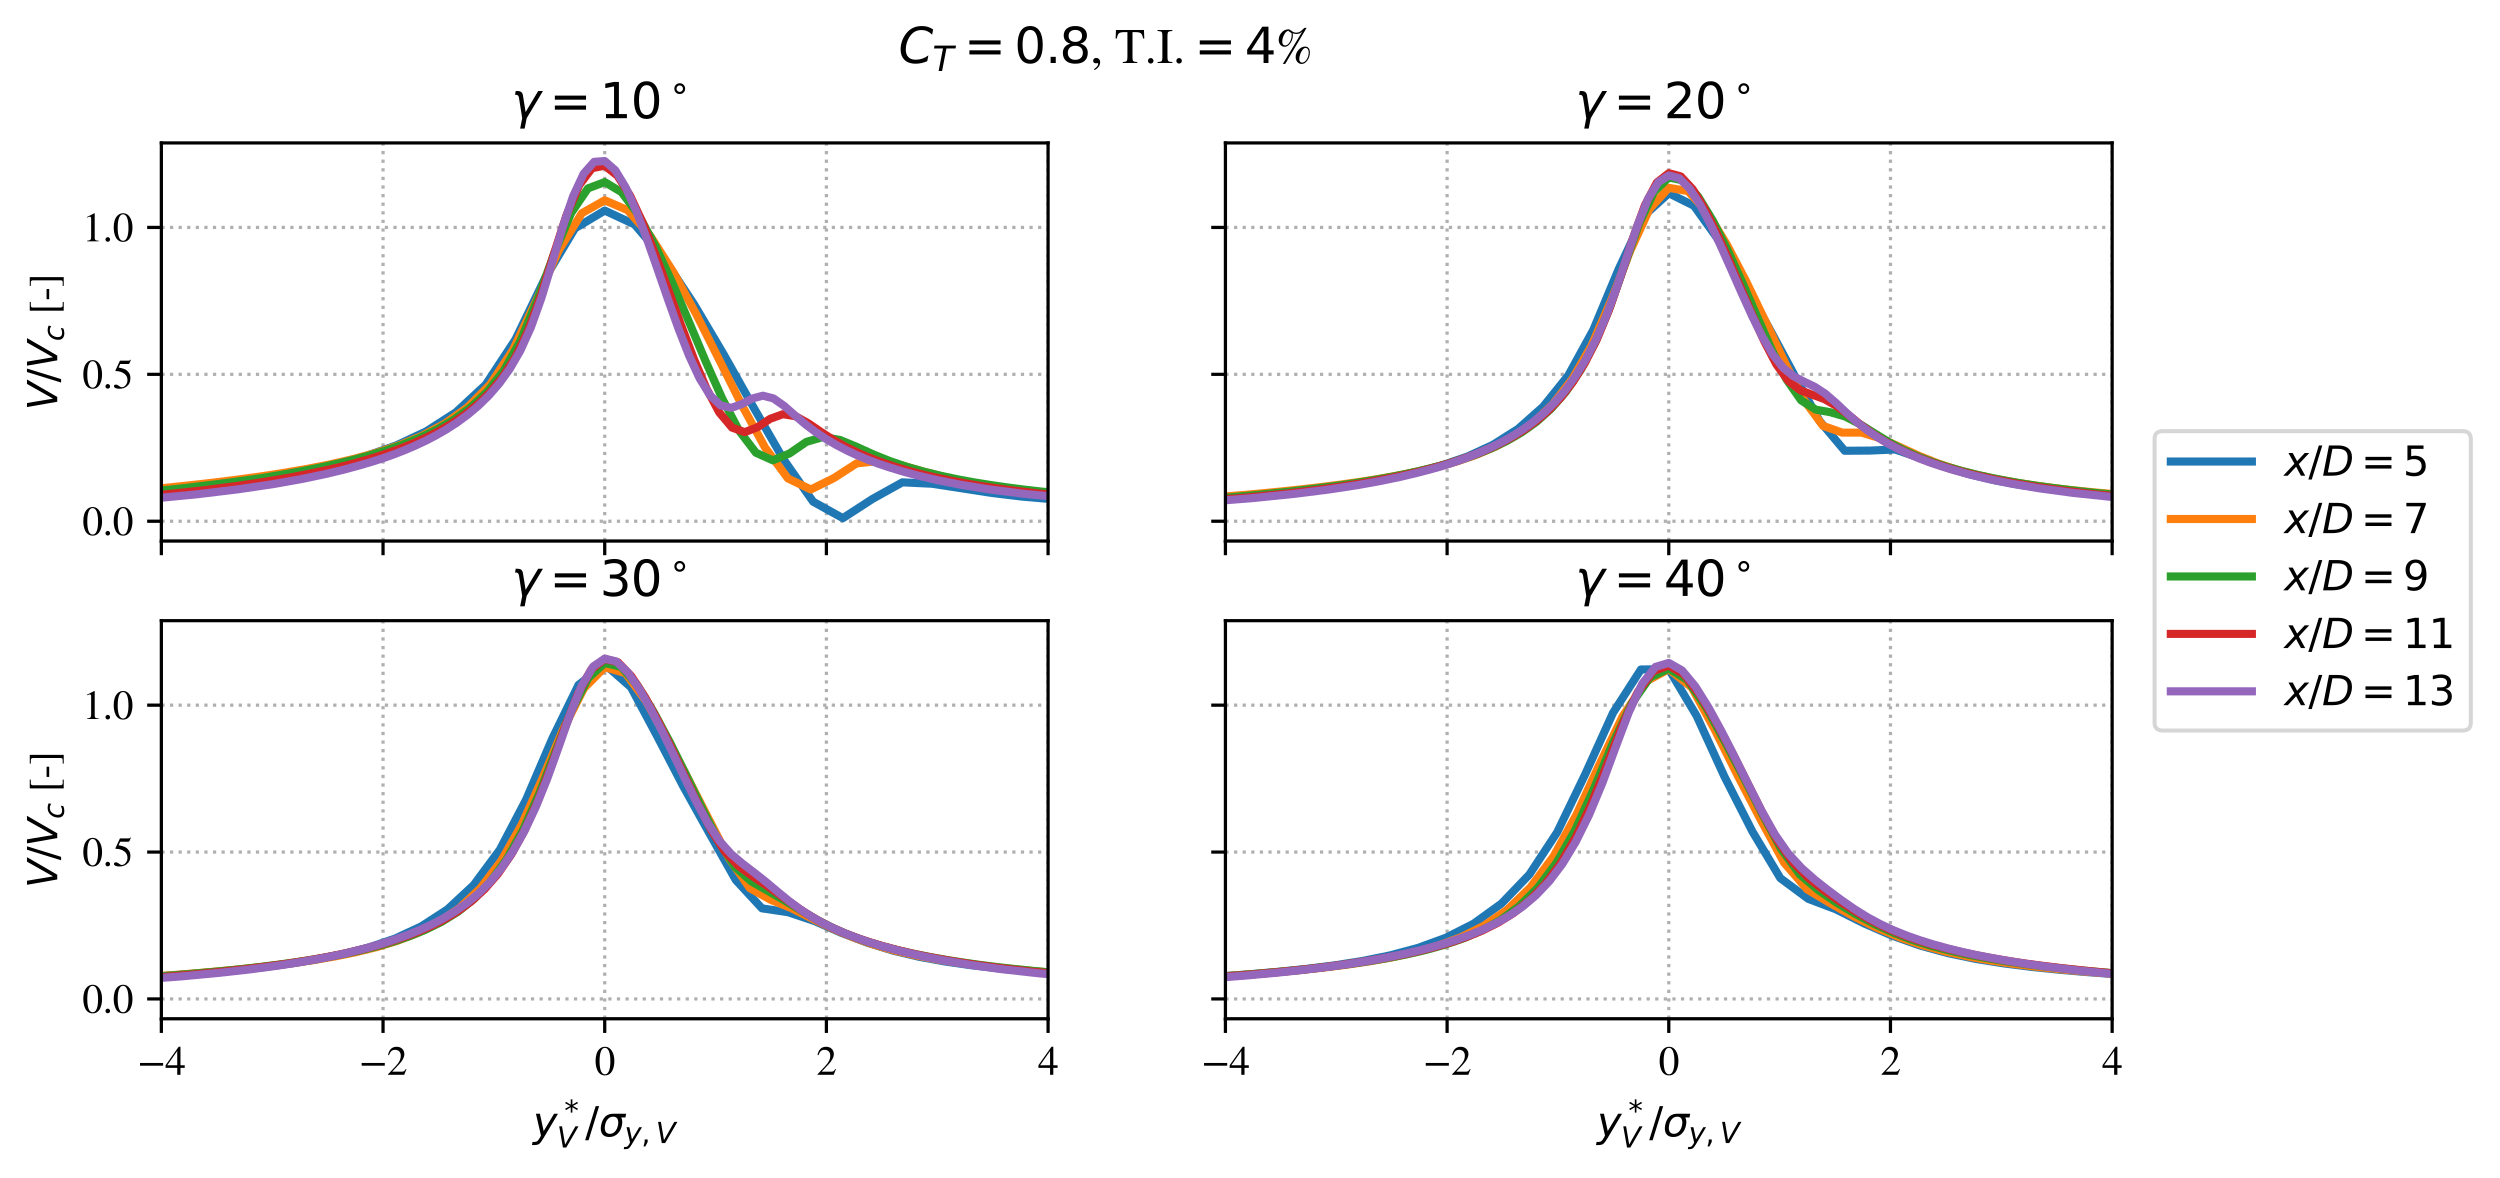 <?xml version="1.0" encoding="utf-8" standalone="no"?>
<!DOCTYPE svg PUBLIC "-//W3C//DTD SVG 1.1//EN"
  "http://www.w3.org/Graphics/SVG/1.1/DTD/svg11.dtd">
<svg xmlns:xlink="http://www.w3.org/1999/xlink" width="616.65pt" height="290.687pt" viewBox="0 0 616.65 290.687" xmlns="http://www.w3.org/2000/svg" version="1.1">
 <defs>
  <style type="text/css">*{stroke-linejoin: round; stroke-linecap: butt}</style>
 </defs>
 <g id="figure_1">
  <g id="patch_1">
   <path d="M 0 290.687 
L 616.65 290.687 
L 616.65 0 
L 0 0 
z
" style="fill: #ffffff"/>
  </g>
  <g id="axes_1">
   <g id="patch_2">
    <path d="M 39.8 133.452 
L 258.519 133.452 
L 258.519 35.256 
L 39.8 35.256 
z
" style="fill: #ffffff"/>
   </g>
   <g id="matplotlib.axis_1">
    <g id="xtick_1">
     <g id="line2d_1">
      <path d="M 39.8 133.452 
L 39.8 35.256 
" clip-path="url(#p378745f3d3)" style="fill: none; stroke-dasharray: 0.8,1.32; stroke-dashoffset: 0; stroke: #b0b0b0; stroke-width: 0.8"/>
     </g>
     <g id="line2d_2">
      <defs>
       <path id="m51506dce22" d="M 0 0 
L 0 3.5 
" style="stroke: #000000; stroke-width: 0.8"/>
      </defs>
      <g>
       <use xlink:href="#m51506dce22" x="39.8" y="133.452" style="stroke: #000000; stroke-width: 0.8"/>
      </g>
     </g>
    </g>
    <g id="xtick_2">
     <g id="line2d_3">
      <path d="M 94.48 133.452 
L 94.48 35.256 
" clip-path="url(#p378745f3d3)" style="fill: none; stroke-dasharray: 0.8,1.32; stroke-dashoffset: 0; stroke: #b0b0b0; stroke-width: 0.8"/>
     </g>
     <g id="line2d_4">
      <g>
       <use xlink:href="#m51506dce22" x="94.48" y="133.452" style="stroke: #000000; stroke-width: 0.8"/>
      </g>
     </g>
    </g>
    <g id="xtick_3">
     <g id="line2d_5">
      <path d="M 149.16 133.452 
L 149.16 35.256 
" clip-path="url(#p378745f3d3)" style="fill: none; stroke-dasharray: 0.8,1.32; stroke-dashoffset: 0; stroke: #b0b0b0; stroke-width: 0.8"/>
     </g>
     <g id="line2d_6">
      <g>
       <use xlink:href="#m51506dce22" x="149.16" y="133.452" style="stroke: #000000; stroke-width: 0.8"/>
      </g>
     </g>
    </g>
    <g id="xtick_4">
     <g id="line2d_7">
      <path d="M 203.839 133.452 
L 203.839 35.256 
" clip-path="url(#p378745f3d3)" style="fill: none; stroke-dasharray: 0.8,1.32; stroke-dashoffset: 0; stroke: #b0b0b0; stroke-width: 0.8"/>
     </g>
     <g id="line2d_8">
      <g>
       <use xlink:href="#m51506dce22" x="203.839" y="133.452" style="stroke: #000000; stroke-width: 0.8"/>
      </g>
     </g>
    </g>
    <g id="xtick_5">
     <g id="line2d_9">
      <path d="M 258.519 133.452 
L 258.519 35.256 
" clip-path="url(#p378745f3d3)" style="fill: none; stroke-dasharray: 0.8,1.32; stroke-dashoffset: 0; stroke: #b0b0b0; stroke-width: 0.8"/>
     </g>
     <g id="line2d_10">
      <g>
       <use xlink:href="#m51506dce22" x="258.519" y="133.452" style="stroke: #000000; stroke-width: 0.8"/>
      </g>
     </g>
    </g>
   </g>
   <g id="matplotlib.axis_2">
    <g id="ytick_1">
     <g id="line2d_11">
      <path d="M 39.8 128.565 
L 258.519 128.565 
" clip-path="url(#p378745f3d3)" style="fill: none; stroke-dasharray: 0.8,1.32; stroke-dashoffset: 0; stroke: #b0b0b0; stroke-width: 0.8"/>
     </g>
     <g id="line2d_12">
      <defs>
       <path id="m068b728571" d="M 0 0 
L -3.5 0 
" style="stroke: #000000; stroke-width: 0.8"/>
      </defs>
      <g>
       <use xlink:href="#m068b728571" x="39.8" y="128.565" style="stroke: #000000; stroke-width: 0.8"/>
      </g>
     </g>
     <g id="text_1">
      <!-- 0.0 -->
      <g transform="translate(20.3 131.98)scale(0.1 -0.1)">
       <defs>
        <path id="STIXGeneral-Regular-30" d="M 3046 2112 
Q 3046 1683 2963 1302 
Q 2880 922 2717 602 
Q 2554 282 2266 96 
Q 1978 -90 1600 -90 
Q 1210 -90 915 108 
Q 621 307 461 640 
Q 301 973 227 1350 
Q 154 1728 154 2150 
Q 154 2746 301 3222 
Q 448 3699 790 4012 
Q 1133 4326 1626 4326 
Q 2253 4326 2649 3712 
Q 3046 3098 3046 2112 
z
M 2432 2080 
Q 2432 3091 2217 3625 
Q 2003 4160 1587 4160 
Q 1190 4160 979 3622 
Q 768 3085 768 2106 
Q 768 1120 979 598 
Q 1190 77 1600 77 
Q 2003 77 2217 598 
Q 2432 1120 2432 2080 
z
" transform="scale(0.016)"/>
        <path id="STIXGeneral-Regular-2e" d="M 1158 275 
Q 1158 134 1052 32 
Q 947 -70 800 -70 
Q 653 -70 550 32 
Q 448 134 448 281 
Q 448 429 553 534 
Q 659 640 806 640 
Q 947 640 1052 531 
Q 1158 422 1158 275 
z
" transform="scale(0.016)"/>
       </defs>
       <use xlink:href="#STIXGeneral-Regular-30"/>
       <use xlink:href="#STIXGeneral-Regular-2e" x="50"/>
       <use xlink:href="#STIXGeneral-Regular-30" x="75"/>
      </g>
     </g>
    </g>
    <g id="ytick_2">
     <g id="line2d_13">
      <path d="M 39.8 92.335 
L 258.519 92.335 
" clip-path="url(#p378745f3d3)" style="fill: none; stroke-dasharray: 0.8,1.32; stroke-dashoffset: 0; stroke: #b0b0b0; stroke-width: 0.8"/>
     </g>
     <g id="line2d_14">
      <g>
       <use xlink:href="#m068b728571" x="39.8" y="92.335" style="stroke: #000000; stroke-width: 0.8"/>
      </g>
     </g>
     <g id="text_2">
      <!-- 0.5 -->
      <g transform="translate(20.3 95.749)scale(0.1 -0.1)">
       <defs>
        <path id="STIXGeneral-Regular-35" d="M 2803 4358 
L 2573 3814 
Q 2534 3731 2400 3731 
L 1158 3731 
L 902 3187 
Q 1606 3053 1920 2896 
Q 2234 2739 2502 2368 
Q 2726 2061 2726 1555 
Q 2726 1094 2576 780 
Q 2426 467 2099 224 
Q 1664 -90 1011 -90 
Q 646 -90 422 19 
Q 198 128 198 307 
Q 198 550 486 550 
Q 717 550 960 352 
Q 1210 147 1414 147 
Q 1747 147 2012 480 
Q 2278 813 2278 1229 
Q 2278 1843 1850 2189 
Q 1293 2637 486 2637 
Q 410 2637 410 2688 
L 416 2720 
L 1114 4237 
L 2438 4237 
Q 2547 4237 2608 4269 
Q 2669 4301 2746 4403 
L 2803 4358 
z
" transform="scale(0.016)"/>
       </defs>
       <use xlink:href="#STIXGeneral-Regular-30"/>
       <use xlink:href="#STIXGeneral-Regular-2e" x="50"/>
       <use xlink:href="#STIXGeneral-Regular-35" x="75"/>
      </g>
     </g>
    </g>
    <g id="ytick_3">
     <g id="line2d_15">
      <path d="M 39.8 56.104 
L 258.519 56.104 
" clip-path="url(#p378745f3d3)" style="fill: none; stroke-dasharray: 0.8,1.32; stroke-dashoffset: 0; stroke: #b0b0b0; stroke-width: 0.8"/>
     </g>
     <g id="line2d_16">
      <g>
       <use xlink:href="#m068b728571" x="39.8" y="56.104" style="stroke: #000000; stroke-width: 0.8"/>
      </g>
     </g>
     <g id="text_3">
      <!-- 1.0 -->
      <g transform="translate(20.3 59.519)scale(0.1 -0.1)">
       <defs>
        <path id="STIXGeneral-Regular-31" d="M 2522 0 
L 755 0 
L 755 96 
Q 1107 115 1235 227 
Q 1363 339 1363 608 
L 1363 3482 
Q 1363 3795 1171 3795 
Q 1082 3795 883 3718 
L 710 3654 
L 710 3744 
L 1856 4326 
L 1914 4307 
L 1914 486 
Q 1914 275 2042 185 
Q 2170 96 2522 96 
L 2522 0 
z
" transform="scale(0.016)"/>
       </defs>
       <use xlink:href="#STIXGeneral-Regular-31"/>
       <use xlink:href="#STIXGeneral-Regular-2e" x="50"/>
       <use xlink:href="#STIXGeneral-Regular-30" x="75"/>
      </g>
     </g>
    </g>
    <g id="text_4">
     <!-- $V/V_c$ [-] -->
     <g transform="translate(14.13 101.204)rotate(-90)scale(0.1 -0.1)">
      <defs>
       <path id="DejaVuSans-Oblique-56" d="M 1319 0 
L 500 4666 
L 1119 4666 
L 1797 653 
L 4063 4666 
L 4750 4666 
L 2053 0 
L 1319 0 
z
" transform="scale(0.016)"/>
       <path id="DejaVuSans-2f" d="M 1625 4666 
L 2156 4666 
L 531 -594 
L 0 -594 
L 1625 4666 
z
" transform="scale(0.016)"/>
       <path id="DejaVuSans-Oblique-63" d="M 3431 3366 
L 3316 2797 
Q 3109 2947 2876 3022 
Q 2644 3097 2394 3097 
Q 2119 3097 1870 3000 
Q 1622 2903 1453 2725 
Q 1184 2453 1037 2087 
Q 891 1722 891 1331 
Q 891 859 1127 628 
Q 1363 397 1844 397 
Q 2081 397 2348 469 
Q 2616 541 2906 684 
L 2797 116 
Q 2547 13 2283 -39 
Q 2019 -91 1741 -91 
Q 1044 -91 669 257 
Q 294 606 294 1253 
Q 294 1797 489 2255 
Q 684 2713 1069 3078 
Q 1331 3328 1684 3456 
Q 2038 3584 2456 3584 
Q 2700 3584 2940 3529 
Q 3181 3475 3431 3366 
z
" transform="scale(0.016)"/>
       <path id="STIXGeneral-Regular-20" transform="scale(0.016)"/>
       <path id="STIXGeneral-Regular-5b" d="M 1914 -998 
L 563 -998 
L 563 4237 
L 1914 4237 
L 1914 4077 
L 1382 4077 
Q 1216 4077 1133 4006 
Q 1050 3936 1050 3770 
L 1050 -493 
Q 1050 -838 1382 -838 
L 1914 -838 
L 1914 -998 
z
" transform="scale(0.016)"/>
       <path id="STIXGeneral-Regular-2d" d="M 1824 1242 
L 250 1242 
L 250 1645 
L 1824 1645 
L 1824 1242 
z
" transform="scale(0.016)"/>
       <path id="STIXGeneral-Regular-5d" d="M 1568 -998 
L 218 -998 
L 218 -838 
L 781 -838 
Q 947 -838 1014 -768 
Q 1082 -698 1082 -544 
L 1082 3731 
Q 1082 4077 755 4077 
L 218 4077 
L 218 4237 
L 1568 4237 
L 1568 -998 
z
" transform="scale(0.016)"/>
      </defs>
      <use xlink:href="#DejaVuSans-Oblique-56" transform="translate(0 0.094)"/>
      <use xlink:href="#DejaVuSans-2f" transform="translate(68.408 0.094)"/>
      <use xlink:href="#DejaVuSans-Oblique-56" transform="translate(102.1 0.094)"/>
      <use xlink:href="#DejaVuSans-Oblique-63" transform="translate(170.508 -16.312)scale(0.7)"/>
      <use xlink:href="#STIXGeneral-Regular-20" transform="translate(211.729 0.094)"/>
      <use xlink:href="#STIXGeneral-Regular-5b" transform="translate(236.728 0.094)"/>
      <use xlink:href="#STIXGeneral-Regular-2d" transform="translate(270.028 0.094)"/>
      <use xlink:href="#STIXGeneral-Regular-5d" transform="translate(303.328 0.094)"/>
     </g>
    </g>
   </g>
   <g id="line2d_17">
    <path d="M -1 124.003 
L 2.319 123.814 
L 9.661 123.349 
L 17.003 122.845 
L 24.345 122.292 
L 31.687 121.683 
L 39.029 121.01 
L 46.371 120.261 
L 53.713 119.417 
L 61.055 118.457 
L 68.397 117.344 
L 75.739 116.026 
L 83.081 114.427 
L 90.423 112.425 
L 97.765 109.848 
L 105.107 106.408 
L 112.449 101.695 
L 119.791 94.892 
L 127.133 83.741 
L 134.476 68.553 
L 141.818 56.33 
L 149.16 51.939 
L 156.502 55.355 
L 163.844 63.918 
L 171.186 75.042 
L 178.528 87.456 
L 185.87 100.485 
L 193.212 113.223 
L 200.554 123.737 
L 207.896 127.809 
L 215.238 123.05 
L 222.58 118.97 
L 229.922 119.324 
L 237.264 120.454 
L 244.606 121.587 
L 251.948 122.475 
L 259.29 123.116 
L 266.632 123.574 
L 273.974 123.909 
L 281.316 124.159 
L 288.658 124.351 
L 296 124.503 
L 303.342 124.625 
L 310.684 124.727 
L 318.026 124.814 
L 325.368 124.89 
L 332.71 124.957 
L 340.052 125.021 
L 347.785 125.081 
L 356.8 125.142 
L 367.789 125.218 
L 381.172 125.303 
L 397.45 125.408 
L 417.223 125.533 
L 441.2 125.687 
L 470.214 125.872 
L 505.235 126.092 
L 547.378 126.344 
L 597.908 126.618 
L 617.65 126.71 
" clip-path="url(#p378745f3d3)" style="fill: none; stroke: #1f77b4; stroke-width: 2; stroke-linecap: square"/>
   </g>
   <g id="line2d_18">
    <path d="M -1 123.532 
L 9.202 122.89 
L 17.656 122.292 
L 24.592 121.763 
L 30.541 121.283 
L 36.189 120.777 
L 41.838 120.225 
L 47.486 119.63 
L 53.135 118.982 
L 58.783 118.274 
L 64.432 117.495 
L 70.08 116.629 
L 75.729 115.656 
L 81.377 114.547 
L 87.026 113.259 
L 92.674 111.73 
L 98.323 109.871 
L 103.971 107.544 
L 109.62 104.538 
L 115.268 100.508 
L 120.917 94.817 
L 126.565 86.255 
L 132.214 74.283 
L 137.863 61.662 
L 143.511 52.596 
L 149.16 49.401 
L 154.808 51.839 
L 160.457 58.267 
L 166.105 67.158 
L 171.754 77.544 
L 177.402 88.747 
L 183.051 100.046 
L 188.699 110.37 
L 194.348 118.01 
L 199.996 120.737 
L 205.645 117.943 
L 211.293 114.299 
L 216.942 113.696 
L 222.59 114.846 
L 228.239 116.437 
L 233.887 117.909 
L 239.536 119.11 
L 245.184 120.071 
L 250.833 120.848 
L 256.481 121.488 
L 262.13 122.024 
L 267.778 122.479 
L 273.427 122.87 
L 279.075 123.209 
L 284.724 123.504 
L 290.372 123.764 
L 296.021 123.99 
L 301.97 124.198 
L 308.906 124.414 
L 317.36 124.641 
L 327.656 124.87 
L 340.18 125.099 
L 355.392 125.32 
L 373.838 125.532 
L 396.16 125.735 
L 423.103 125.936 
L 455.525 126.142 
L 494.4 126.362 
L 540.808 126.599 
L 595.921 126.848 
L 617.65 126.932 
" clip-path="url(#p378745f3d3)" style="fill: none; stroke: #ff7f0e; stroke-width: 2; stroke-linecap: square"/>
   </g>
   <g id="line2d_19">
    <path d="M -1 124.112 
L 5.015 123.775 
L 18.551 122.85 
L 29.714 121.945 
L 38.904 121.08 
L 46.459 120.273 
L 52.662 119.53 
L 57.752 118.871 
L 62.117 118.269 
L 66.262 117.634 
L 70.407 116.94 
L 74.552 116.188 
L 78.697 115.366 
L 82.842 114.463 
L 86.986 113.464 
L 91.131 112.347 
L 95.276 111.086 
L 99.421 109.642 
L 103.566 107.962 
L 107.711 105.969 
L 111.856 103.553 
L 116.001 100.544 
L 120.145 96.657 
L 124.29 91.39 
L 128.435 83.941 
L 132.58 73.848 
L 136.725 62.447 
L 140.87 52.562 
L 145.015 46.468 
L 149.16 44.912 
L 153.304 47.398 
L 157.449 52.933 
L 161.594 60.57 
L 165.739 69.549 
L 169.884 79.244 
L 174.029 89.067 
L 178.174 98.357 
L 182.319 106.257 
L 186.463 111.678 
L 190.608 113.544 
L 194.753 111.845 
L 198.898 108.996 
L 203.043 107.785 
L 207.188 108.51 
L 211.333 110.225 
L 215.477 112.105 
L 219.622 113.769 
L 223.767 115.169 
L 227.912 116.348 
L 232.057 117.353 
L 236.202 118.223 
L 240.347 118.983 
L 244.492 119.653 
L 248.636 120.246 
L 252.781 120.779 
L 256.926 121.248 
L 261.292 121.684 
L 266.381 122.146 
L 272.585 122.64 
L 280.14 123.147 
L 289.33 123.656 
L 300.493 124.149 
L 314.028 124.61 
L 330.408 125.023 
L 350.179 125.385 
L 373.97 125.699 
L 402.497 125.978 
L 436.551 126.237 
L 476.992 126.491 
L 524.724 126.746 
L 580.651 126.998 
L 617.65 127.136 
" clip-path="url(#p378745f3d3)" style="fill: none; stroke: #2ca02c; stroke-width: 2; stroke-linecap: square"/>
   </g>
   <g id="line2d_20">
    <path d="M -1 124.954 
L 12.598 124.2 
L 27.573 123.135 
L 39.98 122.033 
L 50.232 120.924 
L 58.687 119.835 
L 65.648 118.787 
L 71.37 117.806 
L 76.069 116.896 
L 79.924 116.085 
L 83.231 115.34 
L 86.37 114.552 
L 89.51 113.687 
L 92.649 112.746 
L 95.789 111.713 
L 98.928 110.574 
L 102.068 109.308 
L 105.207 107.889 
L 108.346 106.282 
L 111.486 104.44 
L 114.625 102.3 
L 117.765 99.77 
L 120.904 96.714 
L 124.044 92.912 
L 127.183 87.986 
L 130.323 81.389 
L 133.462 72.753 
L 136.602 62.719 
L 139.741 53.068 
L 142.881 45.64 
L 146.02 41.5 
L 149.16 40.859 
L 152.299 43.334 
L 155.438 48.288 
L 158.578 55.043 
L 161.717 62.974 
L 164.857 71.526 
L 167.996 80.195 
L 171.136 88.485 
L 174.275 95.868 
L 177.415 101.743 
L 180.554 105.472 
L 183.694 106.597 
L 186.833 105.381 
L 189.973 103.3 
L 193.112 102.164 
L 196.252 102.679 
L 199.391 104.413 
L 202.53 106.552 
L 205.67 108.568 
L 208.809 110.322 
L 211.949 111.832 
L 215.088 113.144 
L 218.228 114.296 
L 221.367 115.317 
L 224.507 116.228 
L 227.646 117.05 
L 230.786 117.781 
L 234.092 118.462 
L 237.947 119.191 
L 242.646 119.98 
L 248.368 120.799 
L 255.329 121.634 
L 263.784 122.455 
L 274.037 123.235 
L 286.443 123.943 
L 301.418 124.563 
L 319.439 125.085 
L 341.045 125.516 
L 366.839 125.872 
L 397.471 126.178 
L 433.625 126.456 
L 475.985 126.718 
L 525.198 126.971 
L 581.809 127.209 
L 617.65 127.332 
" clip-path="url(#p378745f3d3)" style="fill: none; stroke: #d62728; stroke-width: 2; stroke-linecap: square"/>
   </g>
   <g id="line2d_21">
    <path d="M -1 125.452 
L 3.2 125.274 
L 21.1 124.253 
L 36.029 123.132 
L 48.434 121.938 
L 58.712 120.698 
L 67.206 119.441 
L 74.21 118.2 
L 79.976 116.999 
L 84.717 115.868 
L 88.61 114.815 
L 91.803 113.871 
L 94.543 113.003 
L 97.143 112.082 
L 99.744 111.068 
L 102.345 109.962 
L 104.946 108.744 
L 107.547 107.397 
L 110.147 105.897 
L 112.748 104.213 
L 115.349 102.304 
L 117.95 100.117 
L 120.551 97.579 
L 123.151 94.585 
L 125.752 90.97 
L 128.353 86.474 
L 130.954 80.735 
L 133.555 73.47 
L 136.155 64.927 
L 138.756 56.133 
L 141.357 48.425 
L 143.958 42.84 
L 146.559 39.914 
L 149.16 39.719 
L 151.76 41.994 
L 154.361 46.295 
L 156.962 52.111 
L 159.563 58.942 
L 162.164 66.324 
L 164.764 73.839 
L 167.365 81.097 
L 169.966 87.724 
L 172.567 93.336 
L 175.168 97.544 
L 177.768 100.008 
L 180.369 100.599 
L 182.97 99.686 
L 185.571 98.288 
L 188.172 97.602 
L 190.773 98.267 
L 193.373 100.084 
L 195.974 102.371 
L 198.575 104.594 
L 201.176 106.57 
L 203.777 108.298 
L 206.377 109.816 
L 208.978 111.163 
L 211.579 112.366 
L 214.18 113.453 
L 216.781 114.423 
L 219.52 115.33 
L 222.713 116.302 
L 226.606 117.36 
L 231.347 118.467 
L 237.113 119.603 
L 244.118 120.731 
L 252.611 121.815 
L 262.889 122.814 
L 275.294 123.699 
L 290.223 124.45 
L 308.123 125.066 
L 329.491 125.558 
L 354.867 125.951 
L 384.817 126.275 
L 419.91 126.556 
L 460.679 126.811 
L 507.577 127.05 
L 560.917 127.273 
" clip-path="url(#p378745f3d3)" style="fill: none; stroke: #9467bd; stroke-width: 2; stroke-linecap: square"/>
   </g>
   <g id="patch_3">
    <path d="M 39.8 133.452 
L 39.8 35.256 
" style="fill: none; stroke: #000000; stroke-width: 0.8; stroke-linejoin: miter; stroke-linecap: square"/>
   </g>
   <g id="patch_4">
    <path d="M 258.519 133.452 
L 258.519 35.256 
" style="fill: none; stroke: #000000; stroke-width: 0.8; stroke-linejoin: miter; stroke-linecap: square"/>
   </g>
   <g id="patch_5">
    <path d="M 39.8 133.452 
L 258.519 133.452 
" style="fill: none; stroke: #000000; stroke-width: 0.8; stroke-linejoin: miter; stroke-linecap: square"/>
   </g>
   <g id="patch_6">
    <path d="M 39.8 35.256 
L 258.519 35.256 
" style="fill: none; stroke: #000000; stroke-width: 0.8; stroke-linejoin: miter; stroke-linecap: square"/>
   </g>
   <g id="text_5">
    <!-- $\gamma = 10^\circ$ -->
    <g transform="translate(126.12 29.256)scale(0.12 -0.12)">
     <defs>
      <path id="DejaVuSans-Oblique-3b3" d="M 1491 2950 
L 1838 788 
L 3456 3500 
L 4066 3500 
L 1972 0 
L 1713 -1331 
L 1138 -1331 
L 1397 0 
L 988 2613 
Q 925 3006 628 3006 
L 475 3006 
L 569 3500 
L 788 3500 
Q 1403 3500 1491 2950 
z
" transform="scale(0.016)"/>
      <path id="DejaVuSans-3d" d="M 678 2906 
L 4684 2906 
L 4684 2381 
L 678 2381 
L 678 2906 
z
M 678 1631 
L 4684 1631 
L 4684 1100 
L 678 1100 
L 678 1631 
z
" transform="scale(0.016)"/>
      <path id="DejaVuSans-31" d="M 794 531 
L 1825 531 
L 1825 4091 
L 703 3866 
L 703 4441 
L 1819 4666 
L 2450 4666 
L 2450 531 
L 3481 531 
L 3481 0 
L 794 0 
L 794 531 
z
" transform="scale(0.016)"/>
      <path id="DejaVuSans-30" d="M 2034 4250 
Q 1547 4250 1301 3770 
Q 1056 3291 1056 2328 
Q 1056 1369 1301 889 
Q 1547 409 2034 409 
Q 2525 409 2770 889 
Q 3016 1369 3016 2328 
Q 3016 3291 2770 3770 
Q 2525 4250 2034 4250 
z
M 2034 4750 
Q 2819 4750 3233 4129 
Q 3647 3509 3647 2328 
Q 3647 1150 3233 529 
Q 2819 -91 2034 -91 
Q 1250 -91 836 529 
Q 422 1150 422 2328 
Q 422 3509 836 4129 
Q 1250 4750 2034 4750 
z
" transform="scale(0.016)"/>
      <path id="DejaVuSans-2218" d="M 2003 2603 
Q 1753 2603 1581 2429 
Q 1409 2256 1409 2006 
Q 1409 1759 1581 1589 
Q 1753 1419 2003 1419 
Q 2253 1419 2425 1589 
Q 2597 1759 2597 2006 
Q 2597 2253 2423 2428 
Q 2250 2603 2003 2603 
z
M 2003 3006 
Q 2203 3006 2387 2929 
Q 2572 2853 2706 2709 
Q 2850 2569 2922 2390 
Q 2994 2212 2994 2006 
Q 2994 1594 2705 1308 
Q 2416 1022 1997 1022 
Q 1575 1022 1294 1303 
Q 1013 1584 1013 2006 
Q 1013 2425 1300 2715 
Q 1588 3006 2003 3006 
z
" transform="scale(0.016)"/>
     </defs>
     <use xlink:href="#DejaVuSans-Oblique-3b3" transform="translate(0 0.781)"/>
     <use xlink:href="#DejaVuSans-3d" transform="translate(78.662 0.781)"/>
     <use xlink:href="#DejaVuSans-31" transform="translate(181.934 0.781)"/>
     <use xlink:href="#DejaVuSans-30" transform="translate(245.557 0.781)"/>
     <use xlink:href="#DejaVuSans-2218" transform="translate(323.774 39.062)scale(0.7)"/>
    </g>
   </g>
  </g>
  <g id="axes_2">
   <g id="patch_7">
    <path d="M 302.263 133.452 
L 520.982 133.452 
L 520.982 35.256 
L 302.263 35.256 
z
" style="fill: #ffffff"/>
   </g>
   <g id="matplotlib.axis_3">
    <g id="xtick_6">
     <g id="line2d_22">
      <path d="M 302.263 133.452 
L 302.263 35.256 
" clip-path="url(#p34534f4341)" style="fill: none; stroke-dasharray: 0.8,1.32; stroke-dashoffset: 0; stroke: #b0b0b0; stroke-width: 0.8"/>
     </g>
     <g id="line2d_23">
      <g>
       <use xlink:href="#m51506dce22" x="302.263" y="133.452" style="stroke: #000000; stroke-width: 0.8"/>
      </g>
     </g>
    </g>
    <g id="xtick_7">
     <g id="line2d_24">
      <path d="M 356.943 133.452 
L 356.943 35.256 
" clip-path="url(#p34534f4341)" style="fill: none; stroke-dasharray: 0.8,1.32; stroke-dashoffset: 0; stroke: #b0b0b0; stroke-width: 0.8"/>
     </g>
     <g id="line2d_25">
      <g>
       <use xlink:href="#m51506dce22" x="356.943" y="133.452" style="stroke: #000000; stroke-width: 0.8"/>
      </g>
     </g>
    </g>
    <g id="xtick_8">
     <g id="line2d_26">
      <path d="M 411.622 133.452 
L 411.622 35.256 
" clip-path="url(#p34534f4341)" style="fill: none; stroke-dasharray: 0.8,1.32; stroke-dashoffset: 0; stroke: #b0b0b0; stroke-width: 0.8"/>
     </g>
     <g id="line2d_27">
      <g>
       <use xlink:href="#m51506dce22" x="411.622" y="133.452" style="stroke: #000000; stroke-width: 0.8"/>
      </g>
     </g>
    </g>
    <g id="xtick_9">
     <g id="line2d_28">
      <path d="M 466.302 133.452 
L 466.302 35.256 
" clip-path="url(#p34534f4341)" style="fill: none; stroke-dasharray: 0.8,1.32; stroke-dashoffset: 0; stroke: #b0b0b0; stroke-width: 0.8"/>
     </g>
     <g id="line2d_29">
      <g>
       <use xlink:href="#m51506dce22" x="466.302" y="133.452" style="stroke: #000000; stroke-width: 0.8"/>
      </g>
     </g>
    </g>
    <g id="xtick_10">
     <g id="line2d_30">
      <path d="M 520.982 133.452 
L 520.982 35.256 
" clip-path="url(#p34534f4341)" style="fill: none; stroke-dasharray: 0.8,1.32; stroke-dashoffset: 0; stroke: #b0b0b0; stroke-width: 0.8"/>
     </g>
     <g id="line2d_31">
      <g>
       <use xlink:href="#m51506dce22" x="520.982" y="133.452" style="stroke: #000000; stroke-width: 0.8"/>
      </g>
     </g>
    </g>
   </g>
   <g id="matplotlib.axis_4">
    <g id="ytick_4">
     <g id="line2d_32">
      <path d="M 302.263 128.565 
L 520.982 128.565 
" clip-path="url(#p34534f4341)" style="fill: none; stroke-dasharray: 0.8,1.32; stroke-dashoffset: 0; stroke: #b0b0b0; stroke-width: 0.8"/>
     </g>
     <g id="line2d_33">
      <g>
       <use xlink:href="#m068b728571" x="302.263" y="128.565" style="stroke: #000000; stroke-width: 0.8"/>
      </g>
     </g>
    </g>
    <g id="ytick_5">
     <g id="line2d_34">
      <path d="M 302.263 92.335 
L 520.982 92.335 
" clip-path="url(#p34534f4341)" style="fill: none; stroke-dasharray: 0.8,1.32; stroke-dashoffset: 0; stroke: #b0b0b0; stroke-width: 0.8"/>
     </g>
     <g id="line2d_35">
      <g>
       <use xlink:href="#m068b728571" x="302.263" y="92.335" style="stroke: #000000; stroke-width: 0.8"/>
      </g>
     </g>
    </g>
    <g id="ytick_6">
     <g id="line2d_36">
      <path d="M 302.263 56.104 
L 520.982 56.104 
" clip-path="url(#p34534f4341)" style="fill: none; stroke-dasharray: 0.8,1.32; stroke-dashoffset: 0; stroke: #b0b0b0; stroke-width: 0.8"/>
     </g>
     <g id="line2d_37">
      <g>
       <use xlink:href="#m068b728571" x="302.263" y="56.104" style="stroke: #000000; stroke-width: 0.8"/>
      </g>
     </g>
    </g>
   </g>
   <g id="line2d_38">
    <path d="M -1 128.457 
L 6.61 128.444 
L 57.539 128.291 
L 100.202 128.077 
L 135.784 127.799 
L 165.352 127.462 
L 189.848 127.078 
L 210.092 126.665 
L 226.786 126.237 
L 240.53 125.813 
L 251.829 125.406 
L 261.107 125.024 
L 268.719 124.678 
L 275.247 124.361 
L 281.446 124.026 
L 287.645 123.655 
L 293.844 123.252 
L 300.043 122.809 
L 306.242 122.321 
L 312.441 121.779 
L 318.639 121.174 
L 324.838 120.491 
L 331.037 119.708 
L 337.236 118.796 
L 343.435 117.712 
L 349.634 116.389 
L 355.833 114.728 
L 362.031 112.582 
L 368.23 109.72 
L 374.429 105.803 
L 380.628 100.31 
L 386.827 92.612 
L 393.026 81.319 
L 399.225 66.458 
L 405.424 53.282 
L 411.622 47.667 
L 417.821 50.758 
L 424.02 59.378 
L 430.219 69.905 
L 436.418 81.015 
L 442.617 92.54 
L 448.816 103.819 
L 455.015 111.186 
L 461.213 111.142 
L 467.412 110.869 
L 473.611 112.962 
L 479.81 115.144 
L 486.009 117.033 
L 492.208 118.508 
L 498.407 119.626 
L 504.606 120.486 
L 510.804 121.164 
L 517.003 121.714 
L 523.202 122.17 
L 529.401 122.558 
L 535.6 122.894 
L 541.799 123.188 
L 547.998 123.45 
L 554.197 123.686 
L 560.395 123.901 
L 566.594 124.097 
L 573.123 124.281 
L 580.734 124.479 
L 590.013 124.704 
L 601.312 124.946 
L 615.055 125.211 
L 617.65 125.254 
" clip-path="url(#p34534f4341)" style="fill: none; stroke: #1f77b4; stroke-width: 2; stroke-linecap: square"/>
   </g>
   <g id="line2d_39">
    <path d="M -1 128.396 
L -0.122 128.395 
L 54.624 128.228 
L 101.01 127.988 
L 140.069 127.667 
L 172.787 127.264 
L 200.076 126.787 
L 222.752 126.252 
L 241.539 125.679 
L 257.064 125.09 
L 269.867 124.503 
L 280.408 123.935 
L 289.073 123.402 
L 296.189 122.907 
L 302.026 122.466 
L 307.033 122.063 
L 311.787 121.638 
L 316.542 121.172 
L 321.296 120.667 
L 326.05 120.114 
L 330.804 119.508 
L 335.558 118.836 
L 340.312 118.087 
L 345.066 117.242 
L 349.82 116.276 
L 354.574 115.153 
L 359.328 113.82 
L 364.082 112.201 
L 368.836 110.181 
L 373.59 107.593 
L 378.344 104.185 
L 383.098 99.611 
L 387.852 93.451 
L 392.606 85.149 
L 397.36 74.205 
L 402.114 61.872 
L 406.868 51.545 
L 411.622 46.333 
L 416.377 47.129 
L 421.131 52.436 
L 425.885 60.206 
L 430.639 69.265 
L 435.393 79.094 
L 440.147 89.203 
L 444.901 98.59 
L 449.655 105.035 
L 454.409 106.713 
L 459.163 106.716 
L 463.917 108.149 
L 468.671 110.293 
L 473.425 112.468 
L 478.179 114.369 
L 482.933 115.915 
L 487.687 117.163 
L 492.441 118.185 
L 497.195 119.037 
L 501.949 119.762 
L 506.703 120.388 
L 511.457 120.935 
L 516.211 121.417 
L 520.966 121.846 
L 525.72 122.231 
L 530.474 122.574 
L 535.481 122.894 
L 541.318 123.235 
L 548.434 123.606 
L 557.099 123.994 
L 567.64 124.397 
L 580.443 124.802 
L 595.968 125.202 
L 614.755 125.588 
L 617.65 125.635 
" clip-path="url(#p34534f4341)" style="fill: none; stroke: #ff7f0e; stroke-width: 2; stroke-linecap: square"/>
   </g>
   <g id="line2d_40">
    <path d="M -1 128.406 
L 48.683 128.287 
L 97.604 128.079 
L 139.357 127.783 
L 174.733 127.39 
L 204.521 126.899 
L 229.474 126.317 
L 250.286 125.657 
L 267.58 124.94 
L 281.908 124.187 
L 293.748 123.421 
L 303.513 122.664 
L 311.551 121.933 
L 318.16 121.247 
L 323.587 120.61 
L 328.039 120.041 
L 331.857 119.519 
L 335.483 118.968 
L 339.109 118.362 
L 342.734 117.705 
L 346.36 116.984 
L 349.986 116.19 
L 353.611 115.31 
L 357.237 114.326 
L 360.863 113.216 
L 364.489 111.946 
L 368.114 110.474 
L 371.74 108.735 
L 375.366 106.638 
L 378.991 104.052 
L 382.617 100.795 
L 386.243 96.631 
L 389.868 91.282 
L 393.494 84.418 
L 397.12 75.671 
L 400.745 65.299 
L 404.371 55.008 
L 407.997 47.291 
L 411.622 43.784 
L 415.248 44.527 
L 418.874 48.472 
L 422.5 54.456 
L 426.125 61.681 
L 429.751 69.658 
L 433.377 78.006 
L 437.002 86.239 
L 440.628 93.55 
L 444.254 98.745 
L 447.879 101.042 
L 451.505 101.691 
L 455.131 102.744 
L 458.756 104.609 
L 462.382 106.873 
L 466.008 109.105 
L 469.633 111.049 
L 473.259 112.679 
L 476.885 114.049 
L 480.51 115.219 
L 484.136 116.231 
L 487.762 117.119 
L 491.388 117.905 
L 495.013 118.605 
L 498.639 119.237 
L 502.265 119.799 
L 506.083 120.323 
L 510.535 120.885 
L 515.962 121.495 
L 522.571 122.134 
L 530.609 122.791 
L 540.374 123.445 
L 552.214 124.08 
L 566.542 124.674 
L 583.836 125.218 
L 604.648 125.703 
L 617.65 125.927 
" clip-path="url(#p34534f4341)" style="fill: none; stroke: #2ca02c; stroke-width: 2; stroke-linecap: square"/>
   </g>
   <g id="line2d_41">
    <path d="M -1 128.398 
L 16.639 128.374 
L 69.866 128.235 
L 116.138 128.019 
L 155.967 127.712 
L 189.959 127.301 
L 218.76 126.782 
L 243.012 126.156 
L 263.328 125.433 
L 280.271 124.626 
L 294.351 123.755 
L 306.016 122.843 
L 315.656 121.913 
L 323.606 120.992 
L 330.15 120.099 
L 335.531 119.257 
L 339.949 118.473 
L 343.573 117.77 
L 346.682 117.124 
L 349.634 116.44 
L 352.586 115.687 
L 355.538 114.868 
L 358.49 113.968 
L 361.441 112.975 
L 364.393 111.874 
L 367.345 110.642 
L 370.297 109.252 
L 373.249 107.666 
L 376.201 105.832 
L 379.152 103.678 
L 382.104 101.105 
L 385.056 97.983 
L 388.008 94.155 
L 390.96 89.445 
L 393.911 83.64 
L 396.863 76.496 
L 399.815 67.981 
L 402.767 58.834 
L 405.719 50.651 
L 408.671 45.034 
L 411.622 42.723 
L 414.574 43.506 
L 417.526 46.686 
L 420.478 51.52 
L 423.43 57.427 
L 426.382 63.986 
L 429.333 70.874 
L 432.285 77.78 
L 435.237 84.31 
L 438.189 89.924 
L 441.141 94.008 
L 444.093 96.28 
L 447.044 97.371 
L 449.996 98.441 
L 452.948 100.109 
L 455.9 102.323 
L 458.852 104.701 
L 461.804 106.894 
L 464.755 108.789 
L 467.707 110.413 
L 470.659 111.818 
L 473.611 113.048 
L 476.563 114.137 
L 479.514 115.109 
L 482.466 115.986 
L 485.418 116.769 
L 488.527 117.5 
L 492.152 118.284 
L 496.57 119.14 
L 501.95 120.037 
L 508.495 120.963 
L 516.445 121.888 
L 526.084 122.786 
L 537.749 123.626 
L 551.829 124.388 
L 568.773 125.056 
L 589.088 125.629 
L 613.34 126.112 
L 617.65 126.173 
" clip-path="url(#p34534f4341)" style="fill: none; stroke: #d62728; stroke-width: 2; stroke-linecap: square"/>
   </g>
   <g id="line2d_42">
    <path d="M 15.353 128.348 
L 68.017 128.226 
L 114.321 128.032 
L 154.573 127.75 
L 189.222 127.366 
L 218.793 126.871 
L 243.847 126.263 
L 264.945 125.542 
L 282.618 124.716 
L 297.357 123.797 
L 309.606 122.804 
L 319.753 121.761 
L 328.139 120.693 
L 335.055 119.63 
L 340.748 118.596 
L 345.429 117.619 
L 349.272 116.707 
L 352.425 115.887 
L 355.13 115.131 
L 357.697 114.332 
L 360.265 113.449 
L 362.833 112.489 
L 365.401 111.432 
L 367.969 110.266 
L 370.537 108.971 
L 373.105 107.524 
L 375.672 105.891 
L 378.24 104.032 
L 380.808 101.89 
L 383.376 99.39 
L 385.944 96.439 
L 388.512 92.932 
L 391.08 88.759 
L 393.647 83.794 
L 396.215 77.876 
L 398.783 70.913 
L 401.351 63.174 
L 403.919 55.512 
L 406.487 49.117 
L 409.055 44.929 
L 411.622 43.279 
L 414.19 43.964 
L 416.758 46.519 
L 419.326 50.439 
L 421.894 55.287 
L 424.462 60.72 
L 427.03 66.465 
L 429.597 72.283 
L 432.165 77.928 
L 434.733 83.11 
L 437.301 87.489 
L 439.869 90.753 
L 442.437 92.838 
L 445.005 94.147 
L 447.573 95.378 
L 450.14 97.046 
L 452.708 99.238 
L 455.276 101.664 
L 457.844 103.972 
L 460.412 106.011 
L 462.98 107.782 
L 465.548 109.33 
L 468.115 110.696 
L 470.683 111.912 
L 473.251 113.01 
L 475.819 113.99 
L 478.523 114.905 
L 481.677 115.888 
L 485.52 116.961 
L 490.2 118.089 
L 495.894 119.255 
L 502.81 120.424 
L 511.195 121.562 
L 521.343 122.63 
L 533.591 123.599 
L 548.331 124.448 
L 566.004 125.17 
L 587.101 125.769 
L 612.156 126.258 
L 617.65 126.332 
" clip-path="url(#p34534f4341)" style="fill: none; stroke: #9467bd; stroke-width: 2; stroke-linecap: square"/>
   </g>
   <g id="patch_8">
    <path d="M 302.263 133.452 
L 302.263 35.256 
" style="fill: none; stroke: #000000; stroke-width: 0.8; stroke-linejoin: miter; stroke-linecap: square"/>
   </g>
   <g id="patch_9">
    <path d="M 520.982 133.452 
L 520.982 35.256 
" style="fill: none; stroke: #000000; stroke-width: 0.8; stroke-linejoin: miter; stroke-linecap: square"/>
   </g>
   <g id="patch_10">
    <path d="M 302.263 133.452 
L 520.982 133.452 
" style="fill: none; stroke: #000000; stroke-width: 0.8; stroke-linejoin: miter; stroke-linecap: square"/>
   </g>
   <g id="patch_11">
    <path d="M 302.263 35.256 
L 520.982 35.256 
" style="fill: none; stroke: #000000; stroke-width: 0.8; stroke-linejoin: miter; stroke-linecap: square"/>
   </g>
   <g id="text_6">
    <!-- $\gamma = 20^\circ$ -->
    <g transform="translate(388.582 29.256)scale(0.12 -0.12)">
     <defs>
      <path id="DejaVuSans-32" d="M 1228 531 
L 3431 531 
L 3431 0 
L 469 0 
L 469 531 
Q 828 903 1448 1529 
Q 2069 2156 2228 2338 
Q 2531 2678 2651 2914 
Q 2772 3150 2772 3378 
Q 2772 3750 2511 3984 
Q 2250 4219 1831 4219 
Q 1534 4219 1204 4116 
Q 875 4013 500 3803 
L 500 4441 
Q 881 4594 1212 4672 
Q 1544 4750 1819 4750 
Q 2544 4750 2975 4387 
Q 3406 4025 3406 3419 
Q 3406 3131 3298 2873 
Q 3191 2616 2906 2266 
Q 2828 2175 2409 1742 
Q 1991 1309 1228 531 
z
" transform="scale(0.016)"/>
     </defs>
     <use xlink:href="#DejaVuSans-Oblique-3b3" transform="translate(0 0.781)"/>
     <use xlink:href="#DejaVuSans-3d" transform="translate(78.662 0.781)"/>
     <use xlink:href="#DejaVuSans-32" transform="translate(181.934 0.781)"/>
     <use xlink:href="#DejaVuSans-30" transform="translate(245.557 0.781)"/>
     <use xlink:href="#DejaVuSans-2218" transform="translate(323.774 39.062)scale(0.7)"/>
    </g>
   </g>
  </g>
  <g id="axes_3">
   <g id="patch_12">
    <path d="M 39.8 251.287 
L 258.519 251.287 
L 258.519 153.091 
L 39.8 153.091 
z
" style="fill: #ffffff"/>
   </g>
   <g id="matplotlib.axis_5">
    <g id="xtick_11">
     <g id="line2d_43">
      <path d="M 39.8 251.287 
L 39.8 153.091 
" clip-path="url(#pf5be0900bf)" style="fill: none; stroke-dasharray: 0.8,1.32; stroke-dashoffset: 0; stroke: #b0b0b0; stroke-width: 0.8"/>
     </g>
     <g id="line2d_44">
      <g>
       <use xlink:href="#m51506dce22" x="39.8" y="251.287" style="stroke: #000000; stroke-width: 0.8"/>
      </g>
     </g>
     <g id="text_7">
      <!-- −4 -->
      <g transform="translate(33.875 265.117)scale(0.1 -0.1)">
       <defs>
        <path id="STIXGeneral-Regular-2212" d="M 3974 1408 
L 410 1408 
L 410 1830 
L 3974 1830 
L 3974 1408 
z
" transform="scale(0.016)"/>
        <path id="STIXGeneral-Regular-34" d="M 3027 1069 
L 2368 1069 
L 2368 0 
L 1869 0 
L 1869 1069 
L 77 1069 
L 77 1478 
L 2086 4326 
L 2368 4326 
L 2368 1478 
L 3027 1478 
L 3027 1069 
z
M 1869 1478 
L 1869 3674 
L 333 1478 
L 1869 1478 
z
" transform="scale(0.016)"/>
       </defs>
       <use xlink:href="#STIXGeneral-Regular-2212"/>
       <use xlink:href="#STIXGeneral-Regular-34" x="68.5"/>
      </g>
     </g>
    </g>
    <g id="xtick_12">
     <g id="line2d_45">
      <path d="M 94.48 251.287 
L 94.48 153.091 
" clip-path="url(#pf5be0900bf)" style="fill: none; stroke-dasharray: 0.8,1.32; stroke-dashoffset: 0; stroke: #b0b0b0; stroke-width: 0.8"/>
     </g>
     <g id="line2d_46">
      <g>
       <use xlink:href="#m51506dce22" x="94.48" y="251.287" style="stroke: #000000; stroke-width: 0.8"/>
      </g>
     </g>
     <g id="text_8">
      <!-- −2 -->
      <g transform="translate(88.555 265.117)scale(0.1 -0.1)">
       <defs>
        <path id="STIXGeneral-Regular-32" d="M 3034 877 
L 2688 0 
L 186 0 
L 186 77 
L 1325 1286 
Q 1773 1754 1965 2144 
Q 2157 2534 2157 2950 
Q 2157 3379 1920 3616 
Q 1683 3853 1267 3853 
Q 922 3853 720 3673 
Q 518 3494 326 3021 
L 192 3053 
Q 301 3648 630 3987 
Q 960 4326 1523 4326 
Q 2054 4326 2380 4006 
Q 2707 3686 2707 3200 
Q 2707 2477 1888 1613 
L 832 486 
L 2330 486 
Q 2541 486 2665 569 
Q 2790 653 2944 915 
L 3034 877 
z
" transform="scale(0.016)"/>
       </defs>
       <use xlink:href="#STIXGeneral-Regular-2212"/>
       <use xlink:href="#STIXGeneral-Regular-32" x="68.5"/>
      </g>
     </g>
    </g>
    <g id="xtick_13">
     <g id="line2d_47">
      <path d="M 149.16 251.287 
L 149.16 153.091 
" clip-path="url(#pf5be0900bf)" style="fill: none; stroke-dasharray: 0.8,1.32; stroke-dashoffset: 0; stroke: #b0b0b0; stroke-width: 0.8"/>
     </g>
     <g id="line2d_48">
      <g>
       <use xlink:href="#m51506dce22" x="149.16" y="251.287" style="stroke: #000000; stroke-width: 0.8"/>
      </g>
     </g>
     <g id="text_9">
      <!-- 0 -->
      <g transform="translate(146.66 265.117)scale(0.1 -0.1)">
       <use xlink:href="#STIXGeneral-Regular-30"/>
      </g>
     </g>
    </g>
    <g id="xtick_14">
     <g id="line2d_49">
      <path d="M 203.839 251.287 
L 203.839 153.091 
" clip-path="url(#pf5be0900bf)" style="fill: none; stroke-dasharray: 0.8,1.32; stroke-dashoffset: 0; stroke: #b0b0b0; stroke-width: 0.8"/>
     </g>
     <g id="line2d_50">
      <g>
       <use xlink:href="#m51506dce22" x="203.839" y="251.287" style="stroke: #000000; stroke-width: 0.8"/>
      </g>
     </g>
     <g id="text_10">
      <!-- 2 -->
      <g transform="translate(201.339 265.117)scale(0.1 -0.1)">
       <use xlink:href="#STIXGeneral-Regular-32"/>
      </g>
     </g>
    </g>
    <g id="xtick_15">
     <g id="line2d_51">
      <path d="M 258.519 251.287 
L 258.519 153.091 
" clip-path="url(#pf5be0900bf)" style="fill: none; stroke-dasharray: 0.8,1.32; stroke-dashoffset: 0; stroke: #b0b0b0; stroke-width: 0.8"/>
     </g>
     <g id="line2d_52">
      <g>
       <use xlink:href="#m51506dce22" x="258.519" y="251.287" style="stroke: #000000; stroke-width: 0.8"/>
      </g>
     </g>
     <g id="text_11">
      <!-- 4 -->
      <g transform="translate(256.019 265.117)scale(0.1 -0.1)">
       <use xlink:href="#STIXGeneral-Regular-34"/>
      </g>
     </g>
    </g>
    <g id="text_12">
     <!-- $y^*_V/\sigma_{y,V}$ -->
     <g transform="translate(131.46 280.387)scale(0.1 -0.1)">
      <defs>
       <path id="DejaVuSans-Oblique-79" d="M 1588 -325 
Q 1188 -997 936 -1164 
Q 684 -1331 294 -1331 
L -159 -1331 
L -63 -850 
L 269 -850 
Q 509 -850 678 -719 
Q 847 -588 1056 -206 
L 1234 128 
L 459 3500 
L 1069 3500 
L 1650 819 
L 3256 3500 
L 3859 3500 
L 1588 -325 
z
" transform="scale(0.016)"/>
       <path id="DejaVuSans-2a" d="M 3009 3897 
L 1888 3291 
L 3009 2681 
L 2828 2375 
L 1778 3009 
L 1778 1831 
L 1422 1831 
L 1422 3009 
L 372 2375 
L 191 2681 
L 1313 3291 
L 191 3897 
L 372 4206 
L 1422 3572 
L 1422 4750 
L 1778 4750 
L 1778 3572 
L 2828 4206 
L 3009 3897 
z
" transform="scale(0.016)"/>
       <path id="DejaVuSans-Oblique-3c3" d="M 2219 3044 
Q 1744 3044 1422 2700 
Q 1081 2341 969 1747 
Q 844 1119 1044 756 
Q 1241 397 1706 397 
Q 2166 397 2503 759 
Q 2844 1122 2966 1747 
Q 3075 2319 2881 2700 
Q 2700 3044 2219 3044 
z
M 2309 3503 
L 4219 3500 
L 4106 2925 
L 3463 2925 
Q 3706 2438 3575 1747 
Q 3406 888 2884 400 
Q 2359 -91 1609 -91 
Q 856 -91 525 400 
Q 194 888 363 1747 
Q 528 2609 1050 3097 
Q 1484 3503 2309 3503 
z
" transform="scale(0.016)"/>
       <path id="DejaVuSans-2c" d="M 750 794 
L 1409 794 
L 1409 256 
L 897 -744 
L 494 -744 
L 750 256 
L 750 794 
z
" transform="scale(0.016)"/>
      </defs>
      <use xlink:href="#DejaVuSans-Oblique-79" transform="translate(0 0.766)"/>
      <use xlink:href="#DejaVuSans-2a" transform="translate(77.284 39.047)scale(0.7)"/>
      <use xlink:href="#DejaVuSans-Oblique-56" transform="translate(59.18 -26.578)scale(0.7)"/>
      <use xlink:href="#DejaVuSans-2f" transform="translate(128.656 0.766)"/>
      <use xlink:href="#DejaVuSans-Oblique-3c3" transform="translate(162.347 0.766)"/>
      <use xlink:href="#DejaVuSans-Oblique-79" transform="translate(225.726 -15.641)scale(0.7)"/>
      <use xlink:href="#DejaVuSans-2c" transform="translate(267.152 -15.641)scale(0.7)"/>
      <use xlink:href="#DejaVuSans-Oblique-56" transform="translate(303.04 -15.641)scale(0.7)"/>
     </g>
    </g>
   </g>
   <g id="matplotlib.axis_6">
    <g id="ytick_7">
     <g id="line2d_53">
      <path d="M 39.8 246.4 
L 258.519 246.4 
" clip-path="url(#pf5be0900bf)" style="fill: none; stroke-dasharray: 0.8,1.32; stroke-dashoffset: 0; stroke: #b0b0b0; stroke-width: 0.8"/>
     </g>
     <g id="line2d_54">
      <g>
       <use xlink:href="#m068b728571" x="39.8" y="246.4" style="stroke: #000000; stroke-width: 0.8"/>
      </g>
     </g>
     <g id="text_13">
      <!-- 0.0 -->
      <g transform="translate(20.3 249.815)scale(0.1 -0.1)">
       <use xlink:href="#STIXGeneral-Regular-30"/>
       <use xlink:href="#STIXGeneral-Regular-2e" x="50"/>
       <use xlink:href="#STIXGeneral-Regular-30" x="75"/>
      </g>
     </g>
    </g>
    <g id="ytick_8">
     <g id="line2d_55">
      <path d="M 39.8 210.17 
L 258.519 210.17 
" clip-path="url(#pf5be0900bf)" style="fill: none; stroke-dasharray: 0.8,1.32; stroke-dashoffset: 0; stroke: #b0b0b0; stroke-width: 0.8"/>
     </g>
     <g id="line2d_56">
      <g>
       <use xlink:href="#m068b728571" x="39.8" y="210.17" style="stroke: #000000; stroke-width: 0.8"/>
      </g>
     </g>
     <g id="text_14">
      <!-- 0.5 -->
      <g transform="translate(20.3 213.585)scale(0.1 -0.1)">
       <use xlink:href="#STIXGeneral-Regular-30"/>
       <use xlink:href="#STIXGeneral-Regular-2e" x="50"/>
       <use xlink:href="#STIXGeneral-Regular-35" x="75"/>
      </g>
     </g>
    </g>
    <g id="ytick_9">
     <g id="line2d_57">
      <path d="M 39.8 173.939 
L 258.519 173.939 
" clip-path="url(#pf5be0900bf)" style="fill: none; stroke-dasharray: 0.8,1.32; stroke-dashoffset: 0; stroke: #b0b0b0; stroke-width: 0.8"/>
     </g>
     <g id="line2d_58">
      <g>
       <use xlink:href="#m068b728571" x="39.8" y="173.939" style="stroke: #000000; stroke-width: 0.8"/>
      </g>
     </g>
     <g id="text_15">
      <!-- 1.0 -->
      <g transform="translate(20.3 177.354)scale(0.1 -0.1)">
       <use xlink:href="#STIXGeneral-Regular-31"/>
       <use xlink:href="#STIXGeneral-Regular-2e" x="50"/>
       <use xlink:href="#STIXGeneral-Regular-30" x="75"/>
      </g>
     </g>
    </g>
    <g id="text_16">
     <!-- $V/V_c$ [-] -->
     <g transform="translate(14.13 219.039)rotate(-90)scale(0.1 -0.1)">
      <use xlink:href="#DejaVuSans-Oblique-56" transform="translate(0 0.094)"/>
      <use xlink:href="#DejaVuSans-2f" transform="translate(68.408 0.094)"/>
      <use xlink:href="#DejaVuSans-Oblique-56" transform="translate(102.1 0.094)"/>
      <use xlink:href="#DejaVuSans-Oblique-63" transform="translate(170.508 -16.312)scale(0.7)"/>
      <use xlink:href="#STIXGeneral-Regular-20" transform="translate(211.729 0.094)"/>
      <use xlink:href="#STIXGeneral-Regular-5b" transform="translate(236.728 0.094)"/>
      <use xlink:href="#STIXGeneral-Regular-2d" transform="translate(270.028 0.094)"/>
      <use xlink:href="#STIXGeneral-Regular-5d" transform="translate(303.328 0.094)"/>
     </g>
    </g>
   </g>
   <g id="line2d_59">
    <path d="M -1 242.894 
L 0.506 242.84 
L 6.97 242.581 
L 13.433 242.295 
L 19.896 241.983 
L 26.359 241.641 
L 32.822 241.264 
L 39.285 240.844 
L 45.749 240.375 
L 52.212 239.844 
L 58.675 239.236 
L 65.138 238.525 
L 71.601 237.68 
L 78.065 236.65 
L 84.528 235.36 
L 90.991 233.698 
L 97.454 231.497 
L 103.917 228.499 
L 110.38 224.306 
L 116.844 218.292 
L 123.307 209.566 
L 129.77 197.226 
L 136.233 182.167 
L 142.696 168.936 
L 149.16 163.857 
L 155.623 169.506 
L 162.086 181.569 
L 168.549 193.989 
L 175.012 205.603 
L 181.475 217.057 
L 187.939 224.052 
L 194.402 225.013 
L 200.865 227.176 
L 207.328 230.016 
L 213.791 232.48 
L 220.255 234.479 
L 226.718 236.009 
L 233.181 237.18 
L 239.644 238.094 
L 246.107 238.827 
L 252.57 239.429 
L 259.034 239.936 
L 265.497 240.371 
L 271.96 240.749 
L 278.423 241.084 
L 284.886 241.383 
L 291.35 241.653 
L 297.813 241.898 
L 304.276 242.121 
L 311.083 242.331 
L 319.019 242.558 
L 328.693 242.812 
L 340.474 243.085 
L 354.804 243.378 
L 372.21 243.682 
L 393.317 243.994 
L 418.857 244.306 
L 449.686 244.61 
L 486.785 244.899 
L 531.267 245.166 
L 584.368 245.404 
L 617.65 245.513 
" clip-path="url(#pf5be0900bf)" style="fill: none; stroke: #1f77b4; stroke-width: 2; stroke-linecap: square"/>
   </g>
   <g id="line2d_60">
    <path d="M -1 242.839 
L 2.896 242.692 
L 12.218 242.286 
L 19.872 241.909 
L 26.151 241.572 
L 31.537 241.263 
L 36.651 240.937 
L 41.765 240.578 
L 46.879 240.189 
L 51.993 239.762 
L 57.107 239.292 
L 62.221 238.771 
L 67.335 238.188 
L 72.449 237.531 
L 77.563 236.778 
L 82.678 235.904 
L 87.792 234.868 
L 92.906 233.613 
L 98.02 232.055 
L 103.134 230.067 
L 108.248 227.458 
L 113.362 223.943 
L 118.476 219.094 
L 123.59 212.411 
L 128.704 203.367 
L 133.818 191.972 
L 138.932 179.835 
L 144.046 169.77 
L 149.16 164.58 
L 154.274 166.029 
L 159.388 172.977 
L 164.502 182.17 
L 169.616 191.859 
L 174.73 201.857 
L 179.844 211.764 
L 184.958 219.075 
L 190.072 221.942 
L 195.186 224.009 
L 200.3 226.58 
L 205.414 229.051 
L 210.528 231.237 
L 215.642 233.042 
L 220.756 234.489 
L 225.87 235.655 
L 230.984 236.613 
L 236.098 237.416 
L 241.212 238.101 
L 246.326 238.695 
L 251.44 239.216 
L 256.554 239.678 
L 261.668 240.09 
L 266.782 240.462 
L 271.896 240.796 
L 277.282 241.107 
L 283.561 241.442 
L 291.215 241.809 
L 300.537 242.196 
L 311.876 242.6 
L 325.648 243.009 
L 342.349 243.416 
L 362.558 243.808 
L 386.952 244.18 
L 416.306 244.524 
L 451.502 244.838 
L 493.519 245.118 
L 543.416 245.363 
L 602.308 245.573 
L 617.65 245.612 
" clip-path="url(#pf5be0900bf)" style="fill: none; stroke: #ff7f0e; stroke-width: 2; stroke-linecap: square"/>
   </g>
   <g id="line2d_61">
    <path d="M -1 243.001 
L 1.207 242.922 
L 14.345 242.339 
L 25.18 241.761 
L 34.099 241.201 
L 41.432 240.673 
L 47.454 240.182 
L 52.393 239.742 
L 56.63 239.338 
L 60.653 238.911 
L 64.676 238.441 
L 68.699 237.931 
L 72.722 237.37 
L 76.745 236.753 
L 80.768 236.068 
L 84.791 235.303 
L 88.814 234.439 
L 92.837 233.455 
L 96.86 232.315 
L 100.883 230.974 
L 104.906 229.364 
L 108.929 227.386 
L 112.953 224.895 
L 116.976 221.677 
L 120.999 217.445 
L 125.022 211.859 
L 129.045 204.632 
L 133.068 195.573 
L 137.091 185.121 
L 141.114 174.952 
L 145.137 167.212 
L 149.16 163.543 
L 153.183 164.484 
L 157.206 169.038 
L 161.229 175.586 
L 165.252 183.112 
L 169.275 191.214 
L 173.298 199.599 
L 177.321 207.618 
L 181.344 213.885 
L 185.367 217.457 
L 189.39 219.741 
L 193.413 222.076 
L 197.436 224.492 
L 201.459 226.83 
L 205.482 228.917 
L 209.505 230.673 
L 213.528 232.132 
L 217.551 233.357 
L 221.574 234.402 
L 225.597 235.306 
L 229.62 236.099 
L 233.643 236.802 
L 237.666 237.429 
L 241.689 237.995 
L 245.712 238.501 
L 249.949 238.973 
L 254.889 239.48 
L 260.91 240.034 
L 268.243 240.617 
L 277.163 241.221 
L 287.997 241.828 
L 301.135 242.422 
L 317.033 242.984 
L 336.222 243.504 
L 359.314 243.971 
L 387.002 244.384 
L 420.055 244.742 
L 459.307 245.05 
L 505.635 245.311 
L 559.918 245.529 
L 617.65 245.693 
" clip-path="url(#pf5be0900bf)" style="fill: none; stroke: #2ca02c; stroke-width: 2; stroke-linecap: square"/>
   </g>
   <g id="line2d_62">
    <path d="M -1 243.222 
L -0.649 243.21 
L 15.056 242.535 
L 28.068 241.823 
L 38.821 241.095 
L 47.688 240.371 
L 54.989 239.667 
L 60.99 239.003 
L 65.918 238.383 
L 69.961 237.827 
L 73.429 237.315 
L 76.722 236.774 
L 80.014 236.178 
L 83.307 235.529 
L 86.6 234.817 
L 89.892 234.031 
L 93.185 233.161 
L 96.478 232.188 
L 99.77 231.094 
L 103.063 229.85 
L 106.355 228.417 
L 109.648 226.741 
L 112.941 224.747 
L 116.233 222.324 
L 119.526 219.32 
L 122.819 215.538 
L 126.111 210.756 
L 129.404 204.783 
L 132.696 197.49 
L 135.989 188.885 
L 139.282 179.579 
L 142.574 171.099 
L 145.867 165.105 
L 149.16 162.543 
L 152.452 163.379 
L 155.745 166.806 
L 159.037 171.867 
L 162.33 177.894 
L 165.623 184.512 
L 168.915 191.463 
L 172.208 198.433 
L 175.501 204.882 
L 178.793 210.051 
L 182.086 213.538 
L 185.378 215.956 
L 188.671 218.161 
L 191.964 220.467 
L 195.256 222.843 
L 198.549 225.1 
L 201.842 227.084 
L 205.134 228.775 
L 208.427 230.219 
L 211.719 231.466 
L 215.012 232.557 
L 218.305 233.524 
L 221.597 234.385 
L 224.89 235.163 
L 228.183 235.858 
L 231.65 236.507 
L 235.693 237.204 
L 240.622 237.966 
L 246.623 238.768 
L 253.924 239.599 
L 262.791 240.433 
L 273.544 241.248 
L 286.555 242.017 
L 302.261 242.722 
L 321.161 243.347 
L 343.822 243.888 
L 370.874 244.347 
L 403 244.731 
L 440.917 245.049 
L 485.344 245.313 
L 536.958 245.528 
L 596.331 245.701 
L 617.65 245.745 
" clip-path="url(#pf5be0900bf)" style="fill: none; stroke: #d62728; stroke-width: 2; stroke-linecap: square"/>
   </g>
   <g id="line2d_63">
    <path d="M -1 243.369 
L 3.836 243.206 
L 20.116 242.47 
L 33.644 241.671 
L 44.852 240.828 
L 54.115 239.962 
L 61.753 239.099 
L 68.042 238.26 
L 73.211 237.465 
L 77.456 236.723 
L 80.939 236.055 
L 83.926 235.441 
L 86.762 234.79 
L 89.599 234.073 
L 92.435 233.293 
L 95.271 232.435 
L 98.107 231.491 
L 100.944 230.444 
L 103.78 229.276 
L 106.616 227.965 
L 109.452 226.478 
L 112.288 224.773 
L 115.125 222.791 
L 117.961 220.451 
L 120.797 217.644 
L 123.633 214.237 
L 126.47 210.086 
L 129.306 205.063 
L 132.142 199.077 
L 134.978 192.082 
L 137.815 184.211 
L 140.651 176.127 
L 143.487 169.119 
L 146.323 164.391 
L 149.16 162.461 
L 151.996 163.144 
L 154.832 165.845 
L 157.668 169.922 
L 160.504 174.881 
L 163.341 180.394 
L 166.177 186.233 
L 169.013 192.184 
L 171.849 197.972 
L 174.686 203.213 
L 177.522 207.494 
L 180.358 210.668 
L 183.194 213.071 
L 186.031 215.232 
L 188.867 217.477 
L 191.703 219.854 
L 194.539 222.19 
L 197.376 224.303 
L 200.212 226.139 
L 203.048 227.728 
L 205.884 229.114 
L 208.72 230.338 
L 211.557 231.426 
L 214.393 232.408 
L 217.229 233.285 
L 220.216 234.103 
L 223.699 234.982 
L 227.944 235.943 
L 233.114 236.954 
L 239.402 238.003 
L 247.041 239.057 
L 256.303 240.087 
L 267.511 241.059 
L 281.04 241.949 
L 297.32 242.735 
L 316.839 243.41 
L 340.142 243.976 
L 367.815 244.441 
L 400.477 244.819 
L 438.746 245.125 
L 483.206 245.372 
L 534.349 245.57 
L 592.516 245.727 
" clip-path="url(#pf5be0900bf)" style="fill: none; stroke: #9467bd; stroke-width: 2; stroke-linecap: square"/>
   </g>
   <g id="patch_13">
    <path d="M 39.8 251.287 
L 39.8 153.091 
" style="fill: none; stroke: #000000; stroke-width: 0.8; stroke-linejoin: miter; stroke-linecap: square"/>
   </g>
   <g id="patch_14">
    <path d="M 258.519 251.287 
L 258.519 153.091 
" style="fill: none; stroke: #000000; stroke-width: 0.8; stroke-linejoin: miter; stroke-linecap: square"/>
   </g>
   <g id="patch_15">
    <path d="M 39.8 251.287 
L 258.519 251.287 
" style="fill: none; stroke: #000000; stroke-width: 0.8; stroke-linejoin: miter; stroke-linecap: square"/>
   </g>
   <g id="patch_16">
    <path d="M 39.8 153.091 
L 258.519 153.091 
" style="fill: none; stroke: #000000; stroke-width: 0.8; stroke-linejoin: miter; stroke-linecap: square"/>
   </g>
   <g id="text_17">
    <!-- $\gamma = 30^\circ$ -->
    <g transform="translate(126.12 147.091)scale(0.12 -0.12)">
     <defs>
      <path id="DejaVuSans-33" d="M 2597 2516 
Q 3050 2419 3304 2112 
Q 3559 1806 3559 1356 
Q 3559 666 3084 287 
Q 2609 -91 1734 -91 
Q 1441 -91 1130 -33 
Q 819 25 488 141 
L 488 750 
Q 750 597 1062 519 
Q 1375 441 1716 441 
Q 2309 441 2620 675 
Q 2931 909 2931 1356 
Q 2931 1769 2642 2001 
Q 2353 2234 1838 2234 
L 1294 2234 
L 1294 2753 
L 1863 2753 
Q 2328 2753 2575 2939 
Q 2822 3125 2822 3475 
Q 2822 3834 2567 4026 
Q 2313 4219 1838 4219 
Q 1578 4219 1281 4162 
Q 984 4106 628 3988 
L 628 4550 
Q 988 4650 1302 4700 
Q 1616 4750 1894 4750 
Q 2613 4750 3031 4423 
Q 3450 4097 3450 3541 
Q 3450 3153 3228 2886 
Q 3006 2619 2597 2516 
z
" transform="scale(0.016)"/>
     </defs>
     <use xlink:href="#DejaVuSans-Oblique-3b3" transform="translate(0 0.781)"/>
     <use xlink:href="#DejaVuSans-3d" transform="translate(78.662 0.781)"/>
     <use xlink:href="#DejaVuSans-33" transform="translate(181.934 0.781)"/>
     <use xlink:href="#DejaVuSans-30" transform="translate(245.557 0.781)"/>
     <use xlink:href="#DejaVuSans-2218" transform="translate(323.774 39.062)scale(0.7)"/>
    </g>
   </g>
  </g>
  <g id="axes_4">
   <g id="patch_17">
    <path d="M 302.263 251.287 
L 520.982 251.287 
L 520.982 153.091 
L 302.263 153.091 
z
" style="fill: #ffffff"/>
   </g>
   <g id="matplotlib.axis_7">
    <g id="xtick_16">
     <g id="line2d_64">
      <path d="M 302.263 251.287 
L 302.263 153.091 
" clip-path="url(#pe3e5c9beed)" style="fill: none; stroke-dasharray: 0.8,1.32; stroke-dashoffset: 0; stroke: #b0b0b0; stroke-width: 0.8"/>
     </g>
     <g id="line2d_65">
      <g>
       <use xlink:href="#m51506dce22" x="302.263" y="251.287" style="stroke: #000000; stroke-width: 0.8"/>
      </g>
     </g>
     <g id="text_18">
      <!-- −4 -->
      <g transform="translate(296.338 265.117)scale(0.1 -0.1)">
       <use xlink:href="#STIXGeneral-Regular-2212"/>
       <use xlink:href="#STIXGeneral-Regular-34" x="68.5"/>
      </g>
     </g>
    </g>
    <g id="xtick_17">
     <g id="line2d_66">
      <path d="M 356.943 251.287 
L 356.943 153.091 
" clip-path="url(#pe3e5c9beed)" style="fill: none; stroke-dasharray: 0.8,1.32; stroke-dashoffset: 0; stroke: #b0b0b0; stroke-width: 0.8"/>
     </g>
     <g id="line2d_67">
      <g>
       <use xlink:href="#m51506dce22" x="356.943" y="251.287" style="stroke: #000000; stroke-width: 0.8"/>
      </g>
     </g>
     <g id="text_19">
      <!-- −2 -->
      <g transform="translate(351.018 265.117)scale(0.1 -0.1)">
       <use xlink:href="#STIXGeneral-Regular-2212"/>
       <use xlink:href="#STIXGeneral-Regular-32" x="68.5"/>
      </g>
     </g>
    </g>
    <g id="xtick_18">
     <g id="line2d_68">
      <path d="M 411.622 251.287 
L 411.622 153.091 
" clip-path="url(#pe3e5c9beed)" style="fill: none; stroke-dasharray: 0.8,1.32; stroke-dashoffset: 0; stroke: #b0b0b0; stroke-width: 0.8"/>
     </g>
     <g id="line2d_69">
      <g>
       <use xlink:href="#m51506dce22" x="411.622" y="251.287" style="stroke: #000000; stroke-width: 0.8"/>
      </g>
     </g>
     <g id="text_20">
      <!-- 0 -->
      <g transform="translate(409.122 265.117)scale(0.1 -0.1)">
       <use xlink:href="#STIXGeneral-Regular-30"/>
      </g>
     </g>
    </g>
    <g id="xtick_19">
     <g id="line2d_70">
      <path d="M 466.302 251.287 
L 466.302 153.091 
" clip-path="url(#pe3e5c9beed)" style="fill: none; stroke-dasharray: 0.8,1.32; stroke-dashoffset: 0; stroke: #b0b0b0; stroke-width: 0.8"/>
     </g>
     <g id="line2d_71">
      <g>
       <use xlink:href="#m51506dce22" x="466.302" y="251.287" style="stroke: #000000; stroke-width: 0.8"/>
      </g>
     </g>
     <g id="text_21">
      <!-- 2 -->
      <g transform="translate(463.802 265.117)scale(0.1 -0.1)">
       <use xlink:href="#STIXGeneral-Regular-32"/>
      </g>
     </g>
    </g>
    <g id="xtick_20">
     <g id="line2d_72">
      <path d="M 520.982 251.287 
L 520.982 153.091 
" clip-path="url(#pe3e5c9beed)" style="fill: none; stroke-dasharray: 0.8,1.32; stroke-dashoffset: 0; stroke: #b0b0b0; stroke-width: 0.8"/>
     </g>
     <g id="line2d_73">
      <g>
       <use xlink:href="#m51506dce22" x="520.982" y="251.287" style="stroke: #000000; stroke-width: 0.8"/>
      </g>
     </g>
     <g id="text_22">
      <!-- 4 -->
      <g transform="translate(518.482 265.117)scale(0.1 -0.1)">
       <use xlink:href="#STIXGeneral-Regular-34"/>
      </g>
     </g>
    </g>
    <g id="text_23">
     <!-- $y^*_V/\sigma_{y,V}$ -->
     <g transform="translate(393.922 280.387)scale(0.1 -0.1)">
      <use xlink:href="#DejaVuSans-Oblique-79" transform="translate(0 0.766)"/>
      <use xlink:href="#DejaVuSans-2a" transform="translate(77.284 39.047)scale(0.7)"/>
      <use xlink:href="#DejaVuSans-Oblique-56" transform="translate(59.18 -26.578)scale(0.7)"/>
      <use xlink:href="#DejaVuSans-2f" transform="translate(128.656 0.766)"/>
      <use xlink:href="#DejaVuSans-Oblique-3c3" transform="translate(162.347 0.766)"/>
      <use xlink:href="#DejaVuSans-Oblique-79" transform="translate(225.726 -15.641)scale(0.7)"/>
      <use xlink:href="#DejaVuSans-2c" transform="translate(267.152 -15.641)scale(0.7)"/>
      <use xlink:href="#DejaVuSans-Oblique-56" transform="translate(303.04 -15.641)scale(0.7)"/>
     </g>
    </g>
   </g>
   <g id="matplotlib.axis_8">
    <g id="ytick_10">
     <g id="line2d_74">
      <path d="M 302.263 246.4 
L 520.982 246.4 
" clip-path="url(#pe3e5c9beed)" style="fill: none; stroke-dasharray: 0.8,1.32; stroke-dashoffset: 0; stroke: #b0b0b0; stroke-width: 0.8"/>
     </g>
     <g id="line2d_75">
      <g>
       <use xlink:href="#m068b728571" x="302.263" y="246.4" style="stroke: #000000; stroke-width: 0.8"/>
      </g>
     </g>
    </g>
    <g id="ytick_11">
     <g id="line2d_76">
      <path d="M 302.263 210.17 
L 520.982 210.17 
" clip-path="url(#pe3e5c9beed)" style="fill: none; stroke-dasharray: 0.8,1.32; stroke-dashoffset: 0; stroke: #b0b0b0; stroke-width: 0.8"/>
     </g>
     <g id="line2d_77">
      <g>
       <use xlink:href="#m068b728571" x="302.263" y="210.17" style="stroke: #000000; stroke-width: 0.8"/>
      </g>
     </g>
    </g>
    <g id="ytick_12">
     <g id="line2d_78">
      <path d="M 302.263 173.939 
L 520.982 173.939 
" clip-path="url(#pe3e5c9beed)" style="fill: none; stroke-dasharray: 0.8,1.32; stroke-dashoffset: 0; stroke: #b0b0b0; stroke-width: 0.8"/>
     </g>
     <g id="line2d_79">
      <g>
       <use xlink:href="#m068b728571" x="302.263" y="173.939" style="stroke: #000000; stroke-width: 0.8"/>
      </g>
     </g>
    </g>
   </g>
   <g id="line2d_80">
    <path d="M -1 245.948 
L 4.918 245.934 
L 52.263 245.761 
L 91.75 245.552 
L 124.563 245.312 
L 151.748 245.049 
L 174.214 244.772 
L 192.741 244.492 
L 207.993 244.216 
L 220.532 243.954 
L 230.829 243.708 
L 239.276 243.487 
L 246.521 243.285 
L 253.4 243.07 
L 260.279 242.833 
L 267.159 242.575 
L 274.038 242.291 
L 280.917 241.978 
L 287.796 241.63 
L 294.675 241.24 
L 301.555 240.798 
L 308.434 240.291 
L 315.313 239.698 
L 322.192 238.993 
L 329.072 238.131 
L 335.951 237.053 
L 342.83 235.662 
L 349.709 233.825 
L 356.589 231.32 
L 363.468 227.839 
L 370.347 222.876 
L 377.226 215.717 
L 384.106 205.259 
L 390.985 191.021 
L 397.864 175.832 
L 404.743 165.136 
L 411.622 165.046 
L 418.502 176.604 
L 425.381 191.615 
L 432.26 205.128 
L 439.139 216.611 
L 446.019 221.711 
L 452.898 224.323 
L 459.777 227.764 
L 466.656 230.765 
L 473.536 233.209 
L 480.415 235.093 
L 487.294 236.521 
L 494.173 237.622 
L 501.052 238.492 
L 507.932 239.197 
L 514.811 239.782 
L 521.69 240.278 
L 528.569 240.707 
L 535.449 241.082 
L 542.328 241.415 
L 549.207 241.713 
L 556.086 241.982 
L 562.966 242.227 
L 569.845 242.449 
L 577.09 242.659 
L 585.537 242.885 
L 595.833 243.138 
L 608.372 243.409 
L 617.65 243.584 
" clip-path="url(#pe3e5c9beed)" style="fill: none; stroke: #1f77b4; stroke-width: 2; stroke-linecap: square"/>
   </g>
   <g id="line2d_81">
    <path d="M -1 245.914 
L 28.599 245.827 
L 75.333 245.621 
L 114.481 245.372 
L 147.131 245.084 
L 174.264 244.767 
L 196.742 244.428 
L 215.318 244.079 
L 230.637 243.732 
L 243.249 243.394 
L 253.617 243.075 
L 262.13 242.778 
L 269.115 242.512 
L 275.106 242.267 
L 280.794 242.009 
L 286.482 241.724 
L 292.17 241.415 
L 297.859 241.075 
L 303.547 240.701 
L 309.235 240.285 
L 314.923 239.819 
L 320.611 239.291 
L 326.3 238.687 
L 331.988 237.982 
L 337.676 237.147 
L 343.364 236.132 
L 349.052 234.871 
L 354.741 233.26 
L 360.429 231.144 
L 366.117 228.295 
L 371.805 224.366 
L 377.493 218.885 
L 383.181 211.264 
L 388.87 200.899 
L 394.558 188.482 
L 400.246 176.675 
L 405.934 168.121 
L 411.622 165.056 
L 417.311 169.609 
L 422.999 180.077 
L 428.687 191.447 
L 434.375 202.349 
L 440.063 212.781 
L 445.752 219.381 
L 451.44 222.788 
L 457.128 225.989 
L 462.816 228.805 
L 468.504 231.202 
L 474.193 233.161 
L 479.881 234.72 
L 485.569 235.962 
L 491.257 236.966 
L 496.945 237.796 
L 502.634 238.495 
L 508.322 239.095 
L 514.01 239.617 
L 519.698 240.076 
L 525.386 240.485 
L 531.075 240.852 
L 536.763 241.184 
L 542.451 241.482 
L 548.442 241.761 
L 555.426 242.061 
L 563.94 242.392 
L 574.308 242.742 
L 586.92 243.109 
L 602.239 243.482 
L 617.65 243.789 
" clip-path="url(#pe3e5c9beed)" style="fill: none; stroke: #ff7f0e; stroke-width: 2; stroke-linecap: square"/>
   </g>
   <g id="line2d_82">
    <path d="M -1 245.938 
L 2.307 245.93 
L 55.502 245.747 
L 100.573 245.513 
L 138.525 245.228 
L 170.317 244.893 
L 196.832 244.515 
L 218.866 244.102 
L 237.12 243.666 
L 252.205 243.22 
L 264.646 242.775 
L 274.888 242.343 
L 283.308 241.936 
L 290.222 241.556 
L 295.894 241.214 
L 300.759 240.901 
L 305.378 240.57 
L 309.997 240.204 
L 314.617 239.807 
L 319.236 239.37 
L 323.855 238.888 
L 328.475 238.353 
L 333.094 237.754 
L 337.713 237.078 
L 342.333 236.305 
L 346.952 235.409 
L 351.571 234.353 
L 356.191 233.082 
L 360.81 231.515 
L 365.429 229.538 
L 370.049 226.973 
L 374.668 223.576 
L 379.287 218.996 
L 383.907 212.851 
L 388.526 204.753 
L 393.145 194.559 
L 397.764 183.447 
L 402.384 173.682 
L 407.003 167.091 
L 411.622 164.896 
L 416.242 167.764 
L 420.861 174.563 
L 425.48 182.981 
L 430.1 191.812 
L 434.719 200.859 
L 439.338 209.436 
L 443.958 215.716 
L 448.577 219.632 
L 453.196 222.775 
L 457.816 225.536 
L 462.435 227.978 
L 467.054 230.088 
L 471.674 231.846 
L 476.293 233.292 
L 480.912 234.49 
L 485.532 235.498 
L 490.151 236.36 
L 494.77 237.109 
L 499.39 237.767 
L 504.009 238.351 
L 508.628 238.873 
L 513.248 239.346 
L 517.867 239.769 
L 522.732 240.164 
L 528.404 240.589 
L 535.318 241.056 
L 543.738 241.548 
L 553.98 242.059 
L 566.42 242.576 
L 581.505 243.084 
L 599.76 243.568 
L 617.65 243.932 
" clip-path="url(#pe3e5c9beed)" style="fill: none; stroke: #2ca02c; stroke-width: 2; stroke-linecap: square"/>
   </g>
   <g id="line2d_83">
    <path d="M -1 245.954 
L 20.787 245.903 
L 72.436 245.713 
L 116.518 245.467 
L 153.866 245.161 
L 185.316 244.795 
L 211.661 244.371 
L 233.633 243.894 
L 251.891 243.375 
L 267.018 242.827 
L 279.519 242.265 
L 289.828 241.705 
L 298.315 241.16 
L 305.292 240.644 
L 311.022 240.163 
L 315.722 239.73 
L 319.753 239.332 
L 323.581 238.911 
L 327.409 238.447 
L 331.237 237.942 
L 335.065 237.386 
L 338.893 236.774 
L 342.721 236.094 
L 346.549 235.335 
L 350.376 234.479 
L 354.204 233.505 
L 358.032 232.382 
L 361.86 231.066 
L 365.688 229.497 
L 369.516 227.583 
L 373.344 225.196 
L 377.172 222.151 
L 380.999 218.212 
L 384.827 213.089 
L 388.655 206.535 
L 392.483 198.375 
L 396.311 188.749 
L 400.139 178.896 
L 403.967 170.699 
L 407.795 165.548 
L 411.622 164.146 
L 415.45 166.418 
L 419.278 171.395 
L 423.106 177.847 
L 426.934 185.02 
L 430.762 192.588 
L 434.59 200.23 
L 438.418 207.255 
L 442.245 212.72 
L 446.073 216.584 
L 449.901 219.626 
L 453.729 222.296 
L 457.557 224.741 
L 461.385 226.954 
L 465.213 228.875 
L 469.041 230.502 
L 472.869 231.876 
L 476.696 233.051 
L 480.524 234.068 
L 484.352 234.961 
L 488.18 235.752 
L 492.008 236.459 
L 495.836 237.098 
L 499.664 237.669 
L 503.695 238.203 
L 508.395 238.777 
L 514.125 239.406 
L 521.102 240.069 
L 529.589 240.758 
L 539.898 241.451 
L 552.399 242.131 
L 567.526 242.776 
L 585.784 243.37 
L 607.756 243.9 
L 617.65 244.073 
" clip-path="url(#pe3e5c9beed)" style="fill: none; stroke: #d62728; stroke-width: 2; stroke-linecap: square"/>
   </g>
   <g id="line2d_84">
    <path d="M -1 245.968 
L 26.047 245.908 
L 77.365 245.726 
L 121.537 245.486 
L 159.237 245.182 
L 191.179 244.808 
L 218.076 244.364 
L 240.607 243.85 
L 259.399 243.274 
L 275.014 242.646 
L 287.951 241.983 
L 298.642 241.3 
L 307.459 240.618 
L 314.717 239.955 
L 320.685 239.326 
L 325.585 238.739 
L 329.604 238.21 
L 333.052 237.724 
L 336.326 237.209 
L 339.6 236.641 
L 342.874 236.023 
L 346.147 235.344 
L 349.421 234.595 
L 352.695 233.766 
L 355.969 232.841 
L 359.242 231.801 
L 362.516 230.621 
L 365.79 229.267 
L 369.064 227.69 
L 372.337 225.824 
L 375.611 223.571 
L 378.885 220.803 
L 382.159 217.346 
L 385.432 213.007 
L 388.706 207.59 
L 391.98 200.968 
L 395.254 193.106 
L 398.527 184.266 
L 401.801 175.587 
L 405.075 168.637 
L 408.349 164.489 
L 411.622 163.507 
L 414.896 165.37 
L 418.17 169.314 
L 421.444 174.549 
L 424.717 180.533 
L 427.991 186.955 
L 431.265 193.57 
L 434.539 200.042 
L 437.812 205.852 
L 441.086 210.528 
L 444.36 214.097 
L 447.634 216.99 
L 450.907 219.567 
L 454.181 221.995 
L 457.455 224.264 
L 460.729 226.291 
L 464.002 228.045 
L 467.276 229.553 
L 470.55 230.857 
L 473.824 231.999 
L 477.098 233.009 
L 480.371 233.91 
L 483.645 234.724 
L 486.919 235.45 
L 490.367 236.129 
L 494.386 236.859 
L 499.286 237.658 
L 505.254 238.5 
L 512.512 239.375 
L 521.329 240.255 
L 532.02 241.117 
L 544.957 241.934 
L 560.572 242.684 
L 579.364 243.35 
L 601.895 243.926 
L 617.65 244.209 
" clip-path="url(#pe3e5c9beed)" style="fill: none; stroke: #9467bd; stroke-width: 2; stroke-linecap: square"/>
   </g>
   <g id="patch_18">
    <path d="M 302.263 251.287 
L 302.263 153.091 
" style="fill: none; stroke: #000000; stroke-width: 0.8; stroke-linejoin: miter; stroke-linecap: square"/>
   </g>
   <g id="patch_19">
    <path d="M 520.982 251.287 
L 520.982 153.091 
" style="fill: none; stroke: #000000; stroke-width: 0.8; stroke-linejoin: miter; stroke-linecap: square"/>
   </g>
   <g id="patch_20">
    <path d="M 302.263 251.287 
L 520.982 251.287 
" style="fill: none; stroke: #000000; stroke-width: 0.8; stroke-linejoin: miter; stroke-linecap: square"/>
   </g>
   <g id="patch_21">
    <path d="M 302.263 153.091 
L 520.982 153.091 
" style="fill: none; stroke: #000000; stroke-width: 0.8; stroke-linejoin: miter; stroke-linecap: square"/>
   </g>
   <g id="text_24">
    <!-- $\gamma = 40^\circ$ -->
    <g transform="translate(388.582 147.091)scale(0.12 -0.12)">
     <defs>
      <path id="DejaVuSans-34" d="M 2419 4116 
L 825 1625 
L 2419 1625 
L 2419 4116 
z
M 2253 4666 
L 3047 4666 
L 3047 1625 
L 3713 1625 
L 3713 1100 
L 3047 1100 
L 3047 0 
L 2419 0 
L 2419 1100 
L 313 1100 
L 313 1709 
L 2253 4666 
z
" transform="scale(0.016)"/>
     </defs>
     <use xlink:href="#DejaVuSans-Oblique-3b3" transform="translate(0 0.781)"/>
     <use xlink:href="#DejaVuSans-3d" transform="translate(78.662 0.781)"/>
     <use xlink:href="#DejaVuSans-34" transform="translate(181.934 0.781)"/>
     <use xlink:href="#DejaVuSans-30" transform="translate(245.557 0.781)"/>
     <use xlink:href="#DejaVuSans-2218" transform="translate(323.774 39.062)scale(0.7)"/>
    </g>
   </g>
   <g id="legend_1">
    <g id="patch_22">
     <path d="M 533.45 180.197 
L 607.45 180.197 
Q 609.45 180.197 609.45 178.197 
L 609.45 108.346 
Q 609.45 106.346 607.45 106.346 
L 533.45 106.346 
Q 531.45 106.346 531.45 108.346 
L 531.45 178.197 
Q 531.45 180.197 533.45 180.197 
z
" style="fill: #ffffff; opacity: 0.8; stroke: #cccccc; stroke-linejoin: miter"/>
    </g>
    <g id="line2d_85">
     <path d="M 535.45 113.846 
L 545.45 113.846 
L 555.45 113.846 
" style="fill: none; stroke: #1f77b4; stroke-width: 2; stroke-linecap: square"/>
    </g>
    <g id="text_25">
     <!-- $x/D = 5$ -->
     <g transform="translate(563.45 117.346)scale(0.1 -0.1)">
      <defs>
       <path id="DejaVuSans-Oblique-78" d="M 3841 3500 
L 2234 1784 
L 3219 0 
L 2559 0 
L 1819 1388 
L 531 0 
L -166 0 
L 1556 1844 
L 641 3500 
L 1300 3500 
L 1972 2234 
L 3144 3500 
L 3841 3500 
z
" transform="scale(0.016)"/>
       <path id="DejaVuSans-Oblique-44" d="M 1081 4666 
L 2438 4666 
Q 3519 4666 4070 4208 
Q 4622 3750 4622 2847 
Q 4622 2250 4412 1698 
Q 4203 1147 3834 769 
Q 3463 381 2891 190 
Q 2319 0 1538 0 
L 172 0 
L 1081 4666 
z
M 1613 4147 
L 909 519 
L 1734 519 
Q 2794 519 3375 1128 
Q 3956 1738 3956 2847 
Q 3956 3519 3581 3833 
Q 3206 4147 2406 4147 
L 1613 4147 
z
" transform="scale(0.016)"/>
       <path id="DejaVuSans-35" d="M 691 4666 
L 3169 4666 
L 3169 4134 
L 1269 4134 
L 1269 2991 
Q 1406 3038 1543 3061 
Q 1681 3084 1819 3084 
Q 2600 3084 3056 2656 
Q 3513 2228 3513 1497 
Q 3513 744 3044 326 
Q 2575 -91 1722 -91 
Q 1428 -91 1123 -41 
Q 819 9 494 109 
L 494 744 
Q 775 591 1075 516 
Q 1375 441 1709 441 
Q 2250 441 2565 725 
Q 2881 1009 2881 1497 
Q 2881 1984 2565 2268 
Q 2250 2553 1709 2553 
Q 1456 2553 1204 2497 
Q 953 2441 691 2322 
L 691 4666 
z
" transform="scale(0.016)"/>
      </defs>
      <use xlink:href="#DejaVuSans-Oblique-78" transform="translate(0 0.094)"/>
      <use xlink:href="#DejaVuSans-2f" transform="translate(59.18 0.094)"/>
      <use xlink:href="#DejaVuSans-Oblique-44" transform="translate(92.871 0.094)"/>
      <use xlink:href="#DejaVuSans-3d" transform="translate(189.355 0.094)"/>
      <use xlink:href="#DejaVuSans-35" transform="translate(292.627 0.094)"/>
     </g>
    </g>
    <g id="line2d_86">
     <path d="M 535.45 128.016 
L 545.45 128.016 
L 555.45 128.016 
" style="fill: none; stroke: #ff7f0e; stroke-width: 2; stroke-linecap: square"/>
    </g>
    <g id="text_26">
     <!-- $x/D = 7$ -->
     <g transform="translate(563.45 131.516)scale(0.1 -0.1)">
      <defs>
       <path id="DejaVuSans-37" d="M 525 4666 
L 3525 4666 
L 3525 4397 
L 1831 0 
L 1172 0 
L 2766 4134 
L 525 4134 
L 525 4666 
z
" transform="scale(0.016)"/>
      </defs>
      <use xlink:href="#DejaVuSans-Oblique-78" transform="translate(0 0.094)"/>
      <use xlink:href="#DejaVuSans-2f" transform="translate(59.18 0.094)"/>
      <use xlink:href="#DejaVuSans-Oblique-44" transform="translate(92.871 0.094)"/>
      <use xlink:href="#DejaVuSans-3d" transform="translate(189.355 0.094)"/>
      <use xlink:href="#DejaVuSans-37" transform="translate(292.627 0.094)"/>
     </g>
    </g>
    <g id="line2d_87">
     <path d="M 535.45 142.186 
L 545.45 142.186 
L 555.45 142.186 
" style="fill: none; stroke: #2ca02c; stroke-width: 2; stroke-linecap: square"/>
    </g>
    <g id="text_27">
     <!-- $x/D = 9$ -->
     <g transform="translate(563.45 145.686)scale(0.1 -0.1)">
      <defs>
       <path id="DejaVuSans-39" d="M 703 97 
L 703 672 
Q 941 559 1184 500 
Q 1428 441 1663 441 
Q 2288 441 2617 861 
Q 2947 1281 2994 2138 
Q 2813 1869 2534 1725 
Q 2256 1581 1919 1581 
Q 1219 1581 811 2004 
Q 403 2428 403 3163 
Q 403 3881 828 4315 
Q 1253 4750 1959 4750 
Q 2769 4750 3195 4129 
Q 3622 3509 3622 2328 
Q 3622 1225 3098 567 
Q 2575 -91 1691 -91 
Q 1453 -91 1209 -44 
Q 966 3 703 97 
z
M 1959 2075 
Q 2384 2075 2632 2365 
Q 2881 2656 2881 3163 
Q 2881 3666 2632 3958 
Q 2384 4250 1959 4250 
Q 1534 4250 1286 3958 
Q 1038 3666 1038 3163 
Q 1038 2656 1286 2365 
Q 1534 2075 1959 2075 
z
" transform="scale(0.016)"/>
      </defs>
      <use xlink:href="#DejaVuSans-Oblique-78" transform="translate(0 0.781)"/>
      <use xlink:href="#DejaVuSans-2f" transform="translate(59.18 0.781)"/>
      <use xlink:href="#DejaVuSans-Oblique-44" transform="translate(92.871 0.781)"/>
      <use xlink:href="#DejaVuSans-3d" transform="translate(189.355 0.781)"/>
      <use xlink:href="#DejaVuSans-39" transform="translate(292.627 0.781)"/>
     </g>
    </g>
    <g id="line2d_88">
     <path d="M 535.45 156.357 
L 545.45 156.357 
L 555.45 156.357 
" style="fill: none; stroke: #d62728; stroke-width: 2; stroke-linecap: square"/>
    </g>
    <g id="text_28">
     <!-- $x/D = 11$ -->
     <g transform="translate(563.45 159.857)scale(0.1 -0.1)">
      <use xlink:href="#DejaVuSans-Oblique-78" transform="translate(0 0.094)"/>
      <use xlink:href="#DejaVuSans-2f" transform="translate(59.18 0.094)"/>
      <use xlink:href="#DejaVuSans-Oblique-44" transform="translate(92.871 0.094)"/>
      <use xlink:href="#DejaVuSans-3d" transform="translate(189.355 0.094)"/>
      <use xlink:href="#DejaVuSans-31" transform="translate(292.627 0.094)"/>
      <use xlink:href="#DejaVuSans-31" transform="translate(356.25 0.094)"/>
     </g>
    </g>
    <g id="line2d_89">
     <path d="M 535.45 170.527 
L 545.45 170.527 
L 555.45 170.527 
" style="fill: none; stroke: #9467bd; stroke-width: 2; stroke-linecap: square"/>
    </g>
    <g id="text_29">
     <!-- $x/D = 13$ -->
     <g transform="translate(563.45 174.027)scale(0.1 -0.1)">
      <use xlink:href="#DejaVuSans-Oblique-78" transform="translate(0 0.781)"/>
      <use xlink:href="#DejaVuSans-2f" transform="translate(59.18 0.781)"/>
      <use xlink:href="#DejaVuSans-Oblique-44" transform="translate(92.871 0.781)"/>
      <use xlink:href="#DejaVuSans-3d" transform="translate(189.355 0.781)"/>
      <use xlink:href="#DejaVuSans-31" transform="translate(292.627 0.781)"/>
      <use xlink:href="#DejaVuSans-33" transform="translate(356.25 0.781)"/>
     </g>
    </g>
   </g>
  </g>
  <g id="text_30">
   <!-- $C_T = 0.8$, T.I.$= 4$% -->
   <g transform="translate(221.63 15.636)scale(0.12 -0.12)">
    <defs>
     <path id="DejaVuSans-Oblique-43" d="M 4447 4306 
L 4319 3641 
Q 4019 3944 3683 4091 
Q 3347 4238 2956 4238 
Q 2422 4238 2017 3981 
Q 1613 3725 1319 3200 
Q 1131 2863 1032 2486 
Q 934 2109 934 1728 
Q 934 1091 1264 756 
Q 1594 422 2222 422 
Q 2656 422 3056 561 
Q 3456 700 3834 978 
L 3688 231 
Q 3316 72 2936 -9 
Q 2556 -91 2175 -91 
Q 1278 -91 773 396 
Q 269 884 269 1753 
Q 269 2309 461 2846 
Q 653 3384 1013 3828 
Q 1394 4300 1883 4525 
Q 2372 4750 3022 4750 
Q 3422 4750 3780 4639 
Q 4138 4528 4447 4306 
z
" transform="scale(0.016)"/>
     <path id="DejaVuSans-Oblique-54" d="M 378 4666 
L 4325 4666 
L 4225 4134 
L 2559 4134 
L 1759 0 
L 1125 0 
L 1925 4134 
L 275 4134 
L 378 4666 
z
" transform="scale(0.016)"/>
     <path id="DejaVuSans-2e" d="M 684 794 
L 1344 794 
L 1344 0 
L 684 0 
L 684 794 
z
" transform="scale(0.016)"/>
     <path id="DejaVuSans-38" d="M 2034 2216 
Q 1584 2216 1326 1975 
Q 1069 1734 1069 1313 
Q 1069 891 1326 650 
Q 1584 409 2034 409 
Q 2484 409 2743 651 
Q 3003 894 3003 1313 
Q 3003 1734 2745 1975 
Q 2488 2216 2034 2216 
z
M 1403 2484 
Q 997 2584 770 2862 
Q 544 3141 544 3541 
Q 544 4100 942 4425 
Q 1341 4750 2034 4750 
Q 2731 4750 3128 4425 
Q 3525 4100 3525 3541 
Q 3525 3141 3298 2862 
Q 3072 2584 2669 2484 
Q 3125 2378 3379 2068 
Q 3634 1759 3634 1313 
Q 3634 634 3220 271 
Q 2806 -91 2034 -91 
Q 1263 -91 848 271 
Q 434 634 434 1313 
Q 434 1759 690 2068 
Q 947 2378 1403 2484 
z
M 1172 3481 
Q 1172 3119 1398 2916 
Q 1625 2713 2034 2713 
Q 2441 2713 2670 2916 
Q 2900 3119 2900 3481 
Q 2900 3844 2670 4047 
Q 2441 4250 2034 4250 
Q 1625 4250 1398 4047 
Q 1172 3844 1172 3481 
z
" transform="scale(0.016)"/>
     <path id="STIXGeneral-Regular-2c" d="M 531 -902 
L 467 -781 
Q 998 -422 998 -96 
Q 998 -13 909 -13 
Q 883 -13 822 -25 
Q 762 -38 723 -38 
Q 352 -38 352 288 
Q 352 454 457 553 
Q 563 653 736 653 
Q 954 653 1101 496 
Q 1248 339 1248 96 
Q 1248 -198 1053 -473 
Q 858 -749 531 -902 
z
" transform="scale(0.016)"/>
     <path id="STIXGeneral-Regular-54" d="M 3795 3149 
L 3642 3149 
Q 3539 3674 3353 3821 
Q 3168 3968 2656 3968 
L 2278 3968 
L 2278 710 
Q 2278 346 2387 243 
Q 2496 141 2893 122 
L 2893 0 
L 1024 0 
L 1024 122 
Q 1427 147 1526 256 
Q 1626 365 1626 787 
L 1626 3968 
L 1242 3968 
Q 723 3968 540 3817 
Q 358 3667 262 3149 
L 109 3149 
L 154 4237 
L 3750 4237 
L 3795 3149 
z
" transform="scale(0.016)"/>
     <path id="STIXGeneral-Regular-49" d="M 2016 0 
L 115 0 
L 115 122 
Q 518 134 627 240 
Q 736 346 736 717 
L 736 3526 
Q 736 3898 633 3994 
Q 531 4090 115 4115 
L 115 4237 
L 2016 4237 
L 2016 4115 
Q 1613 4096 1501 3993 
Q 1389 3891 1389 3526 
L 1389 717 
Q 1389 358 1504 246 
Q 1619 134 2016 122 
L 2016 0 
z
" transform="scale(0.016)"/>
     <path id="STIXGeneral-Regular-25" d="M 4390 1363 
Q 4390 781 4070 329 
Q 3750 -122 3341 -122 
Q 3014 -122 2790 134 
Q 2566 390 2566 762 
Q 2566 1274 2940 1693 
Q 3315 2112 3776 2112 
Q 4070 2112 4230 1917 
Q 4390 1722 4390 1363 
z
M 4243 1376 
Q 4243 1626 4131 1779 
Q 4019 1933 3840 1933 
Q 3654 1933 3526 1786 
Q 3315 1562 3171 1187 
Q 3027 813 3027 486 
Q 3027 301 3129 176 
Q 3232 51 3386 51 
Q 3718 51 3980 457 
Q 4243 864 4243 1376 
z
M 3974 4518 
L 1222 -115 
L 922 -115 
L 3443 4096 
Q 3264 3891 3094 3811 
Q 2925 3731 2669 3731 
Q 2445 3731 2182 3821 
Q 2208 3674 2208 3539 
Q 2208 3206 2067 2873 
Q 1926 2541 1696 2323 
Q 1453 2086 1146 2086 
Q 826 2086 608 2339 
Q 390 2592 390 2963 
Q 390 3507 761 3916 
Q 1133 4326 1626 4326 
Q 1792 4326 2010 4147 
Q 2310 3898 2624 3898 
Q 2918 3898 3084 3994 
Q 3251 4090 3693 4518 
L 3974 4518 
z
M 2054 3642 
Q 2054 3782 2025 3833 
Q 1997 3885 1894 3936 
Q 1747 4006 1613 4154 
Q 1414 4058 1331 3984 
Q 1248 3910 1152 3750 
Q 845 3264 845 2707 
Q 845 2509 944 2384 
Q 1043 2259 1210 2259 
Q 1549 2259 1801 2675 
Q 2054 3091 2054 3642 
z
" transform="scale(0.016)"/>
    </defs>
    <use xlink:href="#DejaVuSans-Oblique-43" transform="translate(0 0.781)"/>
    <use xlink:href="#DejaVuSans-Oblique-54" transform="translate(69.824 -15.625)scale(0.7)"/>
    <use xlink:href="#DejaVuSans-3d" transform="translate(134.8 0.781)"/>
    <use xlink:href="#DejaVuSans-30" transform="translate(238.071 0.781)"/>
    <use xlink:href="#DejaVuSans-2e" transform="translate(301.694 0.781)"/>
    <use xlink:href="#DejaVuSans-38" transform="translate(330.856 0.781)"/>
    <use xlink:href="#STIXGeneral-Regular-2c" transform="translate(394.479 0.781)"/>
    <use xlink:href="#STIXGeneral-Regular-20" transform="translate(419.479 0.781)"/>
    <use xlink:href="#STIXGeneral-Regular-54" transform="translate(444.479 0.781)"/>
    <use xlink:href="#STIXGeneral-Regular-2e" transform="translate(505.579 0.781)"/>
    <use xlink:href="#STIXGeneral-Regular-49" transform="translate(530.579 0.781)"/>
    <use xlink:href="#STIXGeneral-Regular-2e" transform="translate(563.879 0.781)"/>
    <use xlink:href="#DejaVuSans-3d" transform="translate(608.362 0.781)"/>
    <use xlink:href="#DejaVuSans-34" transform="translate(711.633 0.781)"/>
    <use xlink:href="#STIXGeneral-Regular-25" transform="translate(775.256 0.781)"/>
   </g>
  </g>
 </g>
 <defs>
  <clipPath id="p378745f3d3">
   <rect x="39.8" y="35.256" width="218.719" height="98.196"/>
  </clipPath>
  <clipPath id="p34534f4341">
   <rect x="302.263" y="35.256" width="218.719" height="98.196"/>
  </clipPath>
  <clipPath id="pf5be0900bf">
   <rect x="39.8" y="153.091" width="218.719" height="98.196"/>
  </clipPath>
  <clipPath id="pe3e5c9beed">
   <rect x="302.263" y="153.091" width="218.719" height="98.196"/>
  </clipPath>
 </defs>
</svg>
